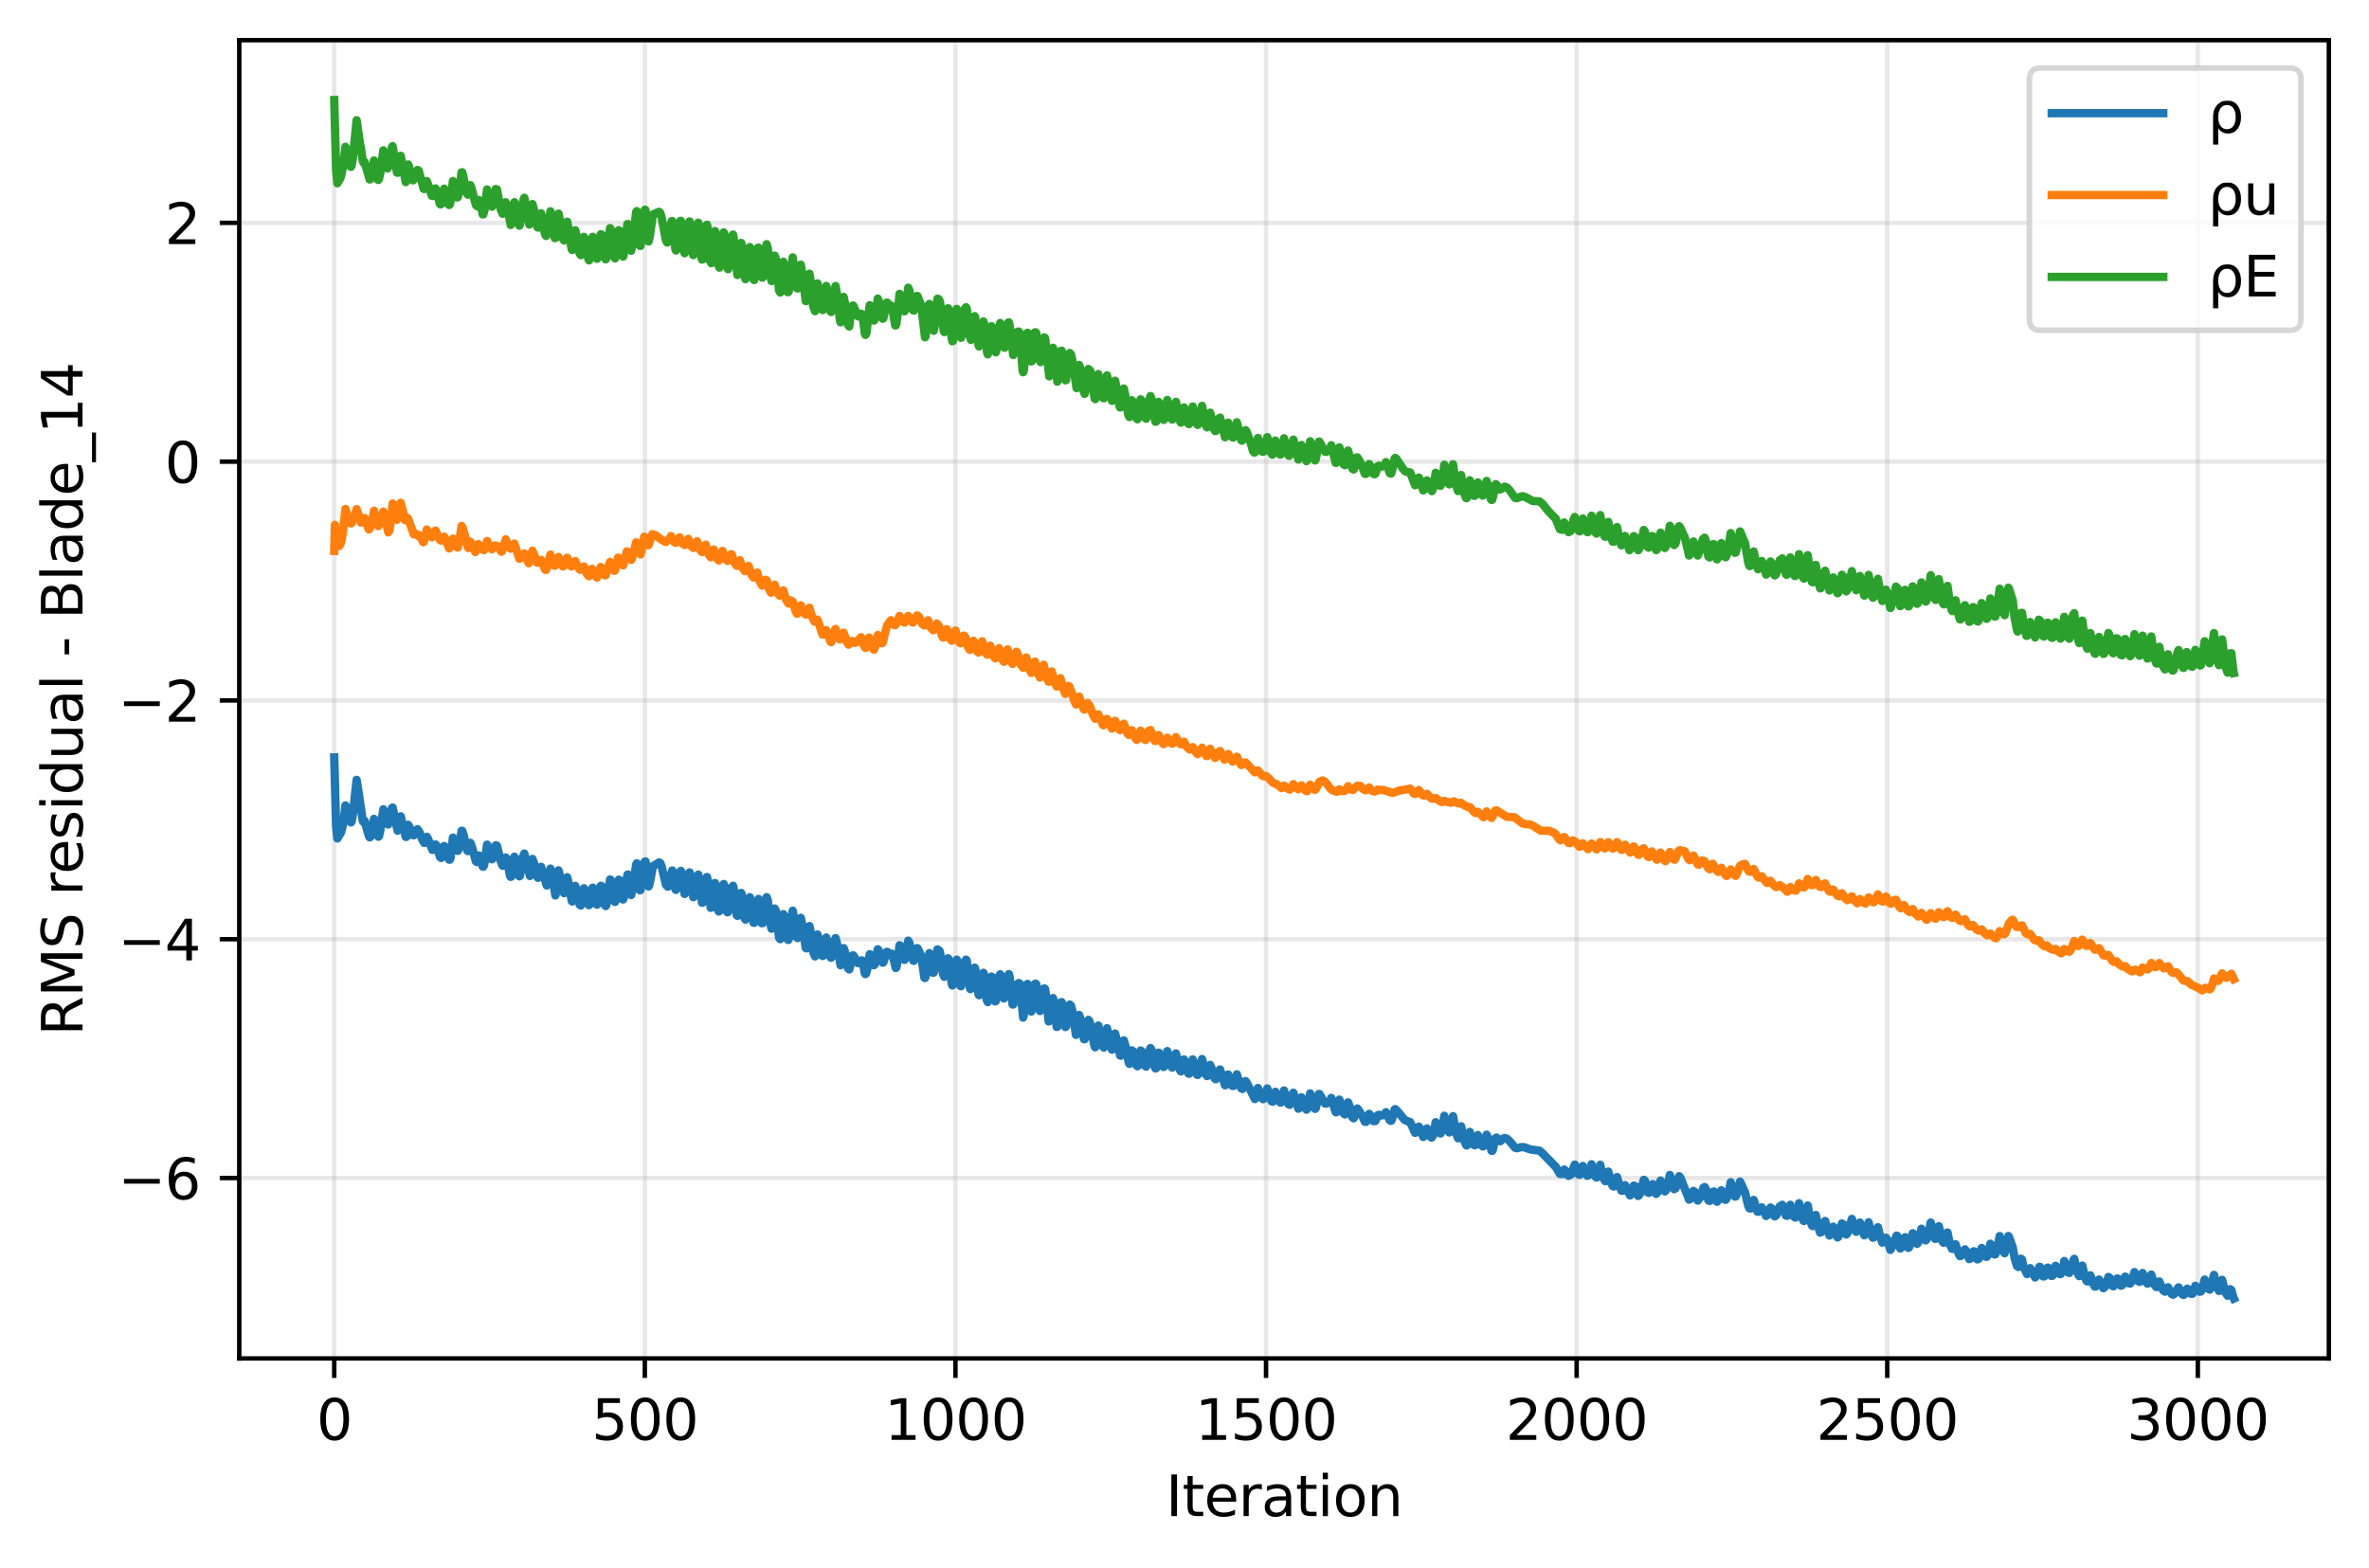 <?xml version="1.0" encoding="utf-8" standalone="no"?>
<!DOCTYPE svg PUBLIC "-//W3C//DTD SVG 1.1//EN"
  "http://www.w3.org/Graphics/SVG/1.1/DTD/svg11.dtd">
<svg xmlns:xlink="http://www.w3.org/1999/xlink" width="424.748pt" height="281.156pt" viewBox="0 0 424.748 281.156" xmlns="http://www.w3.org/2000/svg" version="1.1">
 <defs>
  <style type="text/css">*{stroke-linejoin: round; stroke-linecap: butt}</style>
 </defs>
 <g id="figure_1">
  <g id="patch_1">
   <path d="M -0 281.156 
L 424.748 281.156 
L 424.748 0 
L -0 0 
z
" style="fill: #ffffff"/>
  </g>
  <g id="axes_1">
   <g id="patch_2">
    <path d="M 42.898 243.6 
L 417.548 243.6 
L 417.548 7.2 
L 42.898 7.2 
z
" style="fill: #ffffff"/>
   </g>
   <g id="matplotlib.axis_1">
    <g id="xtick_1">
     <g id="line2d_1">
      <path d="M 59.928 243.6 
L 59.928 7.2 
" clip-path="url(#p43949acb50)" style="fill: none; stroke: #b0b0b0; stroke-opacity: 0.3; stroke-width: 0.8; stroke-linecap: square"/>
     </g>
     <g id="line2d_2">
      <defs>
       <path id="mabbea1ce1a" d="M 0 0 
L 0 3.5 
" style="stroke: #000000; stroke-width: 0.8"/>
      </defs>
      <g>
       <use xlink:href="#mabbea1ce1a" x="59.928" y="243.6" style="stroke: #000000; stroke-width: 0.8"/>
      </g>
     </g>
     <g id="text_1">
      <!-- 0 -->
      <g transform="translate(56.747 258.198) scale(0.1 -0.1)">
       <defs>
        <path id="DejaVuSans-30" d="M 2034 4250 
Q 1547 4250 1301 3770 
Q 1056 3291 1056 2328 
Q 1056 1369 1301 889 
Q 1547 409 2034 409 
Q 2525 409 2770 889 
Q 3016 1369 3016 2328 
Q 3016 3291 2770 3770 
Q 2525 4250 2034 4250 
z
M 2034 4750 
Q 2819 4750 3233 4129 
Q 3647 3509 3647 2328 
Q 3647 1150 3233 529 
Q 2819 -91 2034 -91 
Q 1250 -91 836 529 
Q 422 1150 422 2328 
Q 422 3509 836 4129 
Q 1250 4750 2034 4750 
z
" transform="scale(0.016)"/>
       </defs>
       <use xlink:href="#DejaVuSans-30"/>
      </g>
     </g>
    </g>
    <g id="xtick_2">
     <g id="line2d_3">
      <path d="M 115.616 243.6 
L 115.616 7.2 
" clip-path="url(#p43949acb50)" style="fill: none; stroke: #b0b0b0; stroke-opacity: 0.3; stroke-width: 0.8; stroke-linecap: square"/>
     </g>
     <g id="line2d_4">
      <g>
       <use xlink:href="#mabbea1ce1a" x="115.616" y="243.6" style="stroke: #000000; stroke-width: 0.8"/>
      </g>
     </g>
     <g id="text_2">
      <!-- 500 -->
      <g transform="translate(106.073 258.198) scale(0.1 -0.1)">
       <defs>
        <path id="DejaVuSans-35" d="M 691 4666 
L 3169 4666 
L 3169 4134 
L 1269 4134 
L 1269 2991 
Q 1406 3038 1543 3061 
Q 1681 3084 1819 3084 
Q 2600 3084 3056 2656 
Q 3513 2228 3513 1497 
Q 3513 744 3044 326 
Q 2575 -91 1722 -91 
Q 1428 -91 1123 -41 
Q 819 9 494 109 
L 494 744 
Q 775 591 1075 516 
Q 1375 441 1709 441 
Q 2250 441 2565 725 
Q 2881 1009 2881 1497 
Q 2881 1984 2565 2268 
Q 2250 2553 1709 2553 
Q 1456 2553 1204 2497 
Q 953 2441 691 2322 
L 691 4666 
z
" transform="scale(0.016)"/>
       </defs>
       <use xlink:href="#DejaVuSans-35"/>
       <use xlink:href="#DejaVuSans-30" transform="translate(63.623 0)"/>
       <use xlink:href="#DejaVuSans-30" transform="translate(127.246 0)"/>
      </g>
     </g>
    </g>
    <g id="xtick_3">
     <g id="line2d_5">
      <path d="M 171.305 243.6 
L 171.305 7.2 
" clip-path="url(#p43949acb50)" style="fill: none; stroke: #b0b0b0; stroke-opacity: 0.3; stroke-width: 0.8; stroke-linecap: square"/>
     </g>
     <g id="line2d_6">
      <g>
       <use xlink:href="#mabbea1ce1a" x="171.305" y="243.6" style="stroke: #000000; stroke-width: 0.8"/>
      </g>
     </g>
     <g id="text_3">
      <!-- 1000 -->
      <g transform="translate(158.58 258.198) scale(0.1 -0.1)">
       <defs>
        <path id="DejaVuSans-31" d="M 794 531 
L 1825 531 
L 1825 4091 
L 703 3866 
L 703 4441 
L 1819 4666 
L 2450 4666 
L 2450 531 
L 3481 531 
L 3481 0 
L 794 0 
L 794 531 
z
" transform="scale(0.016)"/>
       </defs>
       <use xlink:href="#DejaVuSans-31"/>
       <use xlink:href="#DejaVuSans-30" transform="translate(63.623 0)"/>
       <use xlink:href="#DejaVuSans-30" transform="translate(127.246 0)"/>
       <use xlink:href="#DejaVuSans-30" transform="translate(190.869 0)"/>
      </g>
     </g>
    </g>
    <g id="xtick_4">
     <g id="line2d_7">
      <path d="M 226.994 243.6 
L 226.994 7.2 
" clip-path="url(#p43949acb50)" style="fill: none; stroke: #b0b0b0; stroke-opacity: 0.3; stroke-width: 0.8; stroke-linecap: square"/>
     </g>
     <g id="line2d_8">
      <g>
       <use xlink:href="#mabbea1ce1a" x="226.994" y="243.6" style="stroke: #000000; stroke-width: 0.8"/>
      </g>
     </g>
     <g id="text_4">
      <!-- 1500 -->
      <g transform="translate(214.269 258.198) scale(0.1 -0.1)">
       <use xlink:href="#DejaVuSans-31"/>
       <use xlink:href="#DejaVuSans-35" transform="translate(63.623 0)"/>
       <use xlink:href="#DejaVuSans-30" transform="translate(127.246 0)"/>
       <use xlink:href="#DejaVuSans-30" transform="translate(190.869 0)"/>
      </g>
     </g>
    </g>
    <g id="xtick_5">
     <g id="line2d_9">
      <path d="M 282.682 243.6 
L 282.682 7.2 
" clip-path="url(#p43949acb50)" style="fill: none; stroke: #b0b0b0; stroke-opacity: 0.3; stroke-width: 0.8; stroke-linecap: square"/>
     </g>
     <g id="line2d_10">
      <g>
       <use xlink:href="#mabbea1ce1a" x="282.682" y="243.6" style="stroke: #000000; stroke-width: 0.8"/>
      </g>
     </g>
     <g id="text_5">
      <!-- 2000 -->
      <g transform="translate(269.957 258.198) scale(0.1 -0.1)">
       <defs>
        <path id="DejaVuSans-32" d="M 1228 531 
L 3431 531 
L 3431 0 
L 469 0 
L 469 531 
Q 828 903 1448 1529 
Q 2069 2156 2228 2338 
Q 2531 2678 2651 2914 
Q 2772 3150 2772 3378 
Q 2772 3750 2511 3984 
Q 2250 4219 1831 4219 
Q 1534 4219 1204 4116 
Q 875 4013 500 3803 
L 500 4441 
Q 881 4594 1212 4672 
Q 1544 4750 1819 4750 
Q 2544 4750 2975 4387 
Q 3406 4025 3406 3419 
Q 3406 3131 3298 2873 
Q 3191 2616 2906 2266 
Q 2828 2175 2409 1742 
Q 1991 1309 1228 531 
z
" transform="scale(0.016)"/>
       </defs>
       <use xlink:href="#DejaVuSans-32"/>
       <use xlink:href="#DejaVuSans-30" transform="translate(63.623 0)"/>
       <use xlink:href="#DejaVuSans-30" transform="translate(127.246 0)"/>
       <use xlink:href="#DejaVuSans-30" transform="translate(190.869 0)"/>
      </g>
     </g>
    </g>
    <g id="xtick_6">
     <g id="line2d_11">
      <path d="M 338.371 243.6 
L 338.371 7.2 
" clip-path="url(#p43949acb50)" style="fill: none; stroke: #b0b0b0; stroke-opacity: 0.3; stroke-width: 0.8; stroke-linecap: square"/>
     </g>
     <g id="line2d_12">
      <g>
       <use xlink:href="#mabbea1ce1a" x="338.371" y="243.6" style="stroke: #000000; stroke-width: 0.8"/>
      </g>
     </g>
     <g id="text_6">
      <!-- 2500 -->
      <g transform="translate(325.646 258.198) scale(0.1 -0.1)">
       <use xlink:href="#DejaVuSans-32"/>
       <use xlink:href="#DejaVuSans-35" transform="translate(63.623 0)"/>
       <use xlink:href="#DejaVuSans-30" transform="translate(127.246 0)"/>
       <use xlink:href="#DejaVuSans-30" transform="translate(190.869 0)"/>
      </g>
     </g>
    </g>
    <g id="xtick_7">
     <g id="line2d_13">
      <path d="M 394.059 243.6 
L 394.059 7.2 
" clip-path="url(#p43949acb50)" style="fill: none; stroke: #b0b0b0; stroke-opacity: 0.3; stroke-width: 0.8; stroke-linecap: square"/>
     </g>
     <g id="line2d_14">
      <g>
       <use xlink:href="#mabbea1ce1a" x="394.059" y="243.6" style="stroke: #000000; stroke-width: 0.8"/>
      </g>
     </g>
     <g id="text_7">
      <!-- 3000 -->
      <g transform="translate(381.334 258.198) scale(0.1 -0.1)">
       <defs>
        <path id="DejaVuSans-33" d="M 2597 2516 
Q 3050 2419 3304 2112 
Q 3559 1806 3559 1356 
Q 3559 666 3084 287 
Q 2609 -91 1734 -91 
Q 1441 -91 1130 -33 
Q 819 25 488 141 
L 488 750 
Q 750 597 1062 519 
Q 1375 441 1716 441 
Q 2309 441 2620 675 
Q 2931 909 2931 1356 
Q 2931 1769 2642 2001 
Q 2353 2234 1838 2234 
L 1294 2234 
L 1294 2753 
L 1863 2753 
Q 2328 2753 2575 2939 
Q 2822 3125 2822 3475 
Q 2822 3834 2567 4026 
Q 2313 4219 1838 4219 
Q 1578 4219 1281 4162 
Q 984 4106 628 3988 
L 628 4550 
Q 988 4650 1302 4700 
Q 1616 4750 1894 4750 
Q 2613 4750 3031 4423 
Q 3450 4097 3450 3541 
Q 3450 3153 3228 2886 
Q 3006 2619 2597 2516 
z
" transform="scale(0.016)"/>
       </defs>
       <use xlink:href="#DejaVuSans-33"/>
       <use xlink:href="#DejaVuSans-30" transform="translate(63.623 0)"/>
       <use xlink:href="#DejaVuSans-30" transform="translate(127.246 0)"/>
       <use xlink:href="#DejaVuSans-30" transform="translate(190.869 0)"/>
      </g>
     </g>
    </g>
    <g id="text_8">
     <!-- Iteration -->
     <g transform="translate(209.015 271.877) scale(0.1 -0.1)">
      <defs>
       <path id="DejaVuSans-49" d="M 628 4666 
L 1259 4666 
L 1259 0 
L 628 0 
L 628 4666 
z
" transform="scale(0.016)"/>
       <path id="DejaVuSans-74" d="M 1172 4494 
L 1172 3500 
L 2356 3500 
L 2356 3053 
L 1172 3053 
L 1172 1153 
Q 1172 725 1289 603 
Q 1406 481 1766 481 
L 2356 481 
L 2356 0 
L 1766 0 
Q 1100 0 847 248 
Q 594 497 594 1153 
L 594 3053 
L 172 3053 
L 172 3500 
L 594 3500 
L 594 4494 
L 1172 4494 
z
" transform="scale(0.016)"/>
       <path id="DejaVuSans-65" d="M 3597 1894 
L 3597 1613 
L 953 1613 
Q 991 1019 1311 708 
Q 1631 397 2203 397 
Q 2534 397 2845 478 
Q 3156 559 3463 722 
L 3463 178 
Q 3153 47 2828 -22 
Q 2503 -91 2169 -91 
Q 1331 -91 842 396 
Q 353 884 353 1716 
Q 353 2575 817 3079 
Q 1281 3584 2069 3584 
Q 2775 3584 3186 3129 
Q 3597 2675 3597 1894 
z
M 3022 2063 
Q 3016 2534 2758 2815 
Q 2500 3097 2075 3097 
Q 1594 3097 1305 2825 
Q 1016 2553 972 2059 
L 3022 2063 
z
" transform="scale(0.016)"/>
       <path id="DejaVuSans-72" d="M 2631 2963 
Q 2534 3019 2420 3045 
Q 2306 3072 2169 3072 
Q 1681 3072 1420 2755 
Q 1159 2438 1159 1844 
L 1159 0 
L 581 0 
L 581 3500 
L 1159 3500 
L 1159 2956 
Q 1341 3275 1631 3429 
Q 1922 3584 2338 3584 
Q 2397 3584 2469 3576 
Q 2541 3569 2628 3553 
L 2631 2963 
z
" transform="scale(0.016)"/>
       <path id="DejaVuSans-61" d="M 2194 1759 
Q 1497 1759 1228 1600 
Q 959 1441 959 1056 
Q 959 750 1161 570 
Q 1363 391 1709 391 
Q 2188 391 2477 730 
Q 2766 1069 2766 1631 
L 2766 1759 
L 2194 1759 
z
M 3341 1997 
L 3341 0 
L 2766 0 
L 2766 531 
Q 2569 213 2275 61 
Q 1981 -91 1556 -91 
Q 1019 -91 701 211 
Q 384 513 384 1019 
Q 384 1609 779 1909 
Q 1175 2209 1959 2209 
L 2766 2209 
L 2766 2266 
Q 2766 2663 2505 2880 
Q 2244 3097 1772 3097 
Q 1472 3097 1187 3025 
Q 903 2953 641 2809 
L 641 3341 
Q 956 3463 1253 3523 
Q 1550 3584 1831 3584 
Q 2591 3584 2966 3190 
Q 3341 2797 3341 1997 
z
" transform="scale(0.016)"/>
       <path id="DejaVuSans-69" d="M 603 3500 
L 1178 3500 
L 1178 0 
L 603 0 
L 603 3500 
z
M 603 4863 
L 1178 4863 
L 1178 4134 
L 603 4134 
L 603 4863 
z
" transform="scale(0.016)"/>
       <path id="DejaVuSans-6f" d="M 1959 3097 
Q 1497 3097 1228 2736 
Q 959 2375 959 1747 
Q 959 1119 1226 758 
Q 1494 397 1959 397 
Q 2419 397 2687 759 
Q 2956 1122 2956 1747 
Q 2956 2369 2687 2733 
Q 2419 3097 1959 3097 
z
M 1959 3584 
Q 2709 3584 3137 3096 
Q 3566 2609 3566 1747 
Q 3566 888 3137 398 
Q 2709 -91 1959 -91 
Q 1206 -91 779 398 
Q 353 888 353 1747 
Q 353 2609 779 3096 
Q 1206 3584 1959 3584 
z
" transform="scale(0.016)"/>
       <path id="DejaVuSans-6e" d="M 3513 2113 
L 3513 0 
L 2938 0 
L 2938 2094 
Q 2938 2591 2744 2837 
Q 2550 3084 2163 3084 
Q 1697 3084 1428 2787 
Q 1159 2491 1159 1978 
L 1159 0 
L 581 0 
L 581 3500 
L 1159 3500 
L 1159 2956 
Q 1366 3272 1645 3428 
Q 1925 3584 2291 3584 
Q 2894 3584 3203 3211 
Q 3513 2838 3513 2113 
z
" transform="scale(0.016)"/>
      </defs>
      <use xlink:href="#DejaVuSans-49"/>
      <use xlink:href="#DejaVuSans-74" transform="translate(29.492 0)"/>
      <use xlink:href="#DejaVuSans-65" transform="translate(68.701 0)"/>
      <use xlink:href="#DejaVuSans-72" transform="translate(130.225 0)"/>
      <use xlink:href="#DejaVuSans-61" transform="translate(171.338 0)"/>
      <use xlink:href="#DejaVuSans-74" transform="translate(232.617 0)"/>
      <use xlink:href="#DejaVuSans-69" transform="translate(271.826 0)"/>
      <use xlink:href="#DejaVuSans-6f" transform="translate(299.609 0)"/>
      <use xlink:href="#DejaVuSans-6e" transform="translate(360.791 0)"/>
     </g>
    </g>
   </g>
   <g id="matplotlib.axis_2">
    <g id="ytick_1">
     <g id="line2d_15">
      <path d="M 42.898 211.248 
L 417.548 211.248 
" clip-path="url(#p43949acb50)" style="fill: none; stroke: #b0b0b0; stroke-opacity: 0.3; stroke-width: 0.8; stroke-linecap: square"/>
     </g>
     <g id="line2d_16">
      <defs>
       <path id="m3a39380417" d="M 0 0 
L -3.5 0 
" style="stroke: #000000; stroke-width: 0.8"/>
      </defs>
      <g>
       <use xlink:href="#m3a39380417" x="42.898" y="211.248" style="stroke: #000000; stroke-width: 0.8"/>
      </g>
     </g>
     <g id="text_9">
      <!-- −6 -->
      <g transform="translate(21.156 215.047) scale(0.1 -0.1)">
       <defs>
        <path id="DejaVuSans-2212" d="M 678 2272 
L 4684 2272 
L 4684 1741 
L 678 1741 
L 678 2272 
z
" transform="scale(0.016)"/>
        <path id="DejaVuSans-36" d="M 2113 2584 
Q 1688 2584 1439 2293 
Q 1191 2003 1191 1497 
Q 1191 994 1439 701 
Q 1688 409 2113 409 
Q 2538 409 2786 701 
Q 3034 994 3034 1497 
Q 3034 2003 2786 2293 
Q 2538 2584 2113 2584 
z
M 3366 4563 
L 3366 3988 
Q 3128 4100 2886 4159 
Q 2644 4219 2406 4219 
Q 1781 4219 1451 3797 
Q 1122 3375 1075 2522 
Q 1259 2794 1537 2939 
Q 1816 3084 2150 3084 
Q 2853 3084 3261 2657 
Q 3669 2231 3669 1497 
Q 3669 778 3244 343 
Q 2819 -91 2113 -91 
Q 1303 -91 875 529 
Q 447 1150 447 2328 
Q 447 3434 972 4092 
Q 1497 4750 2381 4750 
Q 2619 4750 2861 4703 
Q 3103 4656 3366 4563 
z
" transform="scale(0.016)"/>
       </defs>
       <use xlink:href="#DejaVuSans-2212"/>
       <use xlink:href="#DejaVuSans-36" transform="translate(83.789 0)"/>
      </g>
     </g>
    </g>
    <g id="ytick_2">
     <g id="line2d_17">
      <path d="M 42.898 168.427 
L 417.548 168.427 
" clip-path="url(#p43949acb50)" style="fill: none; stroke: #b0b0b0; stroke-opacity: 0.3; stroke-width: 0.8; stroke-linecap: square"/>
     </g>
     <g id="line2d_18">
      <g>
       <use xlink:href="#m3a39380417" x="42.898" y="168.427" style="stroke: #000000; stroke-width: 0.8"/>
      </g>
     </g>
     <g id="text_10">
      <!-- −4 -->
      <g transform="translate(21.156 172.226) scale(0.1 -0.1)">
       <defs>
        <path id="DejaVuSans-34" d="M 2419 4116 
L 825 1625 
L 2419 1625 
L 2419 4116 
z
M 2253 4666 
L 3047 4666 
L 3047 1625 
L 3713 1625 
L 3713 1100 
L 3047 1100 
L 3047 0 
L 2419 0 
L 2419 1100 
L 313 1100 
L 313 1709 
L 2253 4666 
z
" transform="scale(0.016)"/>
       </defs>
       <use xlink:href="#DejaVuSans-2212"/>
       <use xlink:href="#DejaVuSans-34" transform="translate(83.789 0)"/>
      </g>
     </g>
    </g>
    <g id="ytick_3">
     <g id="line2d_19">
      <path d="M 42.898 125.605 
L 417.548 125.605 
" clip-path="url(#p43949acb50)" style="fill: none; stroke: #b0b0b0; stroke-opacity: 0.3; stroke-width: 0.8; stroke-linecap: square"/>
     </g>
     <g id="line2d_20">
      <g>
       <use xlink:href="#m3a39380417" x="42.898" y="125.605" style="stroke: #000000; stroke-width: 0.8"/>
      </g>
     </g>
     <g id="text_11">
      <!-- −2 -->
      <g transform="translate(21.156 129.404) scale(0.1 -0.1)">
       <use xlink:href="#DejaVuSans-2212"/>
       <use xlink:href="#DejaVuSans-32" transform="translate(83.789 0)"/>
      </g>
     </g>
    </g>
    <g id="ytick_4">
     <g id="line2d_21">
      <path d="M 42.898 82.783 
L 417.548 82.783 
" clip-path="url(#p43949acb50)" style="fill: none; stroke: #b0b0b0; stroke-opacity: 0.3; stroke-width: 0.8; stroke-linecap: square"/>
     </g>
     <g id="line2d_22">
      <g>
       <use xlink:href="#m3a39380417" x="42.898" y="82.783" style="stroke: #000000; stroke-width: 0.8"/>
      </g>
     </g>
     <g id="text_12">
      <!-- 0 -->
      <g transform="translate(29.536 86.582) scale(0.1 -0.1)">
       <use xlink:href="#DejaVuSans-30"/>
      </g>
     </g>
    </g>
    <g id="ytick_5">
     <g id="line2d_23">
      <path d="M 42.898 39.962 
L 417.548 39.962 
" clip-path="url(#p43949acb50)" style="fill: none; stroke: #b0b0b0; stroke-opacity: 0.3; stroke-width: 0.8; stroke-linecap: square"/>
     </g>
     <g id="line2d_24">
      <g>
       <use xlink:href="#m3a39380417" x="42.898" y="39.962" style="stroke: #000000; stroke-width: 0.8"/>
      </g>
     </g>
     <g id="text_13">
      <!-- 2 -->
      <g transform="translate(29.536 43.761) scale(0.1 -0.1)">
       <use xlink:href="#DejaVuSans-32"/>
      </g>
     </g>
    </g>
    <g id="text_14">
     <!-- RMS residual - Blade_14 -->
     <g transform="translate(14.798 185.74) rotate(-90) scale(0.1 -0.1)">
      <defs>
       <path id="DejaVuSans-52" d="M 2841 2188 
Q 3044 2119 3236 1894 
Q 3428 1669 3622 1275 
L 4263 0 
L 3584 0 
L 2988 1197 
Q 2756 1666 2539 1819 
Q 2322 1972 1947 1972 
L 1259 1972 
L 1259 0 
L 628 0 
L 628 4666 
L 2053 4666 
Q 2853 4666 3247 4331 
Q 3641 3997 3641 3322 
Q 3641 2881 3436 2590 
Q 3231 2300 2841 2188 
z
M 1259 4147 
L 1259 2491 
L 2053 2491 
Q 2509 2491 2742 2702 
Q 2975 2913 2975 3322 
Q 2975 3731 2742 3939 
Q 2509 4147 2053 4147 
L 1259 4147 
z
" transform="scale(0.016)"/>
       <path id="DejaVuSans-4d" d="M 628 4666 
L 1569 4666 
L 2759 1491 
L 3956 4666 
L 4897 4666 
L 4897 0 
L 4281 0 
L 4281 4097 
L 3078 897 
L 2444 897 
L 1241 4097 
L 1241 0 
L 628 0 
L 628 4666 
z
" transform="scale(0.016)"/>
       <path id="DejaVuSans-53" d="M 3425 4513 
L 3425 3897 
Q 3066 4069 2747 4153 
Q 2428 4238 2131 4238 
Q 1616 4238 1336 4038 
Q 1056 3838 1056 3469 
Q 1056 3159 1242 3001 
Q 1428 2844 1947 2747 
L 2328 2669 
Q 3034 2534 3370 2195 
Q 3706 1856 3706 1288 
Q 3706 609 3251 259 
Q 2797 -91 1919 -91 
Q 1588 -91 1214 -16 
Q 841 59 441 206 
L 441 856 
Q 825 641 1194 531 
Q 1563 422 1919 422 
Q 2459 422 2753 634 
Q 3047 847 3047 1241 
Q 3047 1584 2836 1778 
Q 2625 1972 2144 2069 
L 1759 2144 
Q 1053 2284 737 2584 
Q 422 2884 422 3419 
Q 422 4038 858 4394 
Q 1294 4750 2059 4750 
Q 2388 4750 2728 4690 
Q 3069 4631 3425 4513 
z
" transform="scale(0.016)"/>
       <path id="DejaVuSans-20" transform="scale(0.016)"/>
       <path id="DejaVuSans-73" d="M 2834 3397 
L 2834 2853 
Q 2591 2978 2328 3040 
Q 2066 3103 1784 3103 
Q 1356 3103 1142 2972 
Q 928 2841 928 2578 
Q 928 2378 1081 2264 
Q 1234 2150 1697 2047 
L 1894 2003 
Q 2506 1872 2764 1633 
Q 3022 1394 3022 966 
Q 3022 478 2636 193 
Q 2250 -91 1575 -91 
Q 1294 -91 989 -36 
Q 684 19 347 128 
L 347 722 
Q 666 556 975 473 
Q 1284 391 1588 391 
Q 1994 391 2212 530 
Q 2431 669 2431 922 
Q 2431 1156 2273 1281 
Q 2116 1406 1581 1522 
L 1381 1569 
Q 847 1681 609 1914 
Q 372 2147 372 2553 
Q 372 3047 722 3315 
Q 1072 3584 1716 3584 
Q 2034 3584 2315 3537 
Q 2597 3491 2834 3397 
z
" transform="scale(0.016)"/>
       <path id="DejaVuSans-64" d="M 2906 2969 
L 2906 4863 
L 3481 4863 
L 3481 0 
L 2906 0 
L 2906 525 
Q 2725 213 2448 61 
Q 2172 -91 1784 -91 
Q 1150 -91 751 415 
Q 353 922 353 1747 
Q 353 2572 751 3078 
Q 1150 3584 1784 3584 
Q 2172 3584 2448 3432 
Q 2725 3281 2906 2969 
z
M 947 1747 
Q 947 1113 1208 752 
Q 1469 391 1925 391 
Q 2381 391 2643 752 
Q 2906 1113 2906 1747 
Q 2906 2381 2643 2742 
Q 2381 3103 1925 3103 
Q 1469 3103 1208 2742 
Q 947 2381 947 1747 
z
" transform="scale(0.016)"/>
       <path id="DejaVuSans-75" d="M 544 1381 
L 544 3500 
L 1119 3500 
L 1119 1403 
Q 1119 906 1312 657 
Q 1506 409 1894 409 
Q 2359 409 2629 706 
Q 2900 1003 2900 1516 
L 2900 3500 
L 3475 3500 
L 3475 0 
L 2900 0 
L 2900 538 
Q 2691 219 2414 64 
Q 2138 -91 1772 -91 
Q 1169 -91 856 284 
Q 544 659 544 1381 
z
M 1991 3584 
L 1991 3584 
z
" transform="scale(0.016)"/>
       <path id="DejaVuSans-6c" d="M 603 4863 
L 1178 4863 
L 1178 0 
L 603 0 
L 603 4863 
z
" transform="scale(0.016)"/>
       <path id="DejaVuSans-2d" d="M 313 2009 
L 1997 2009 
L 1997 1497 
L 313 1497 
L 313 2009 
z
" transform="scale(0.016)"/>
       <path id="DejaVuSans-42" d="M 1259 2228 
L 1259 519 
L 2272 519 
Q 2781 519 3026 730 
Q 3272 941 3272 1375 
Q 3272 1813 3026 2020 
Q 2781 2228 2272 2228 
L 1259 2228 
z
M 1259 4147 
L 1259 2741 
L 2194 2741 
Q 2656 2741 2882 2914 
Q 3109 3088 3109 3444 
Q 3109 3797 2882 3972 
Q 2656 4147 2194 4147 
L 1259 4147 
z
M 628 4666 
L 2241 4666 
Q 2963 4666 3353 4366 
Q 3744 4066 3744 3513 
Q 3744 3084 3544 2831 
Q 3344 2578 2956 2516 
Q 3422 2416 3680 2098 
Q 3938 1781 3938 1306 
Q 3938 681 3513 340 
Q 3088 0 2303 0 
L 628 0 
L 628 4666 
z
" transform="scale(0.016)"/>
       <path id="DejaVuSans-5f" d="M 3263 -1063 
L 3263 -1509 
L -63 -1509 
L -63 -1063 
L 3263 -1063 
z
" transform="scale(0.016)"/>
      </defs>
      <use xlink:href="#DejaVuSans-52"/>
      <use xlink:href="#DejaVuSans-4d" transform="translate(69.482 0)"/>
      <use xlink:href="#DejaVuSans-53" transform="translate(155.762 0)"/>
      <use xlink:href="#DejaVuSans-20" transform="translate(219.238 0)"/>
      <use xlink:href="#DejaVuSans-72" transform="translate(251.025 0)"/>
      <use xlink:href="#DejaVuSans-65" transform="translate(289.889 0)"/>
      <use xlink:href="#DejaVuSans-73" transform="translate(351.412 0)"/>
      <use xlink:href="#DejaVuSans-69" transform="translate(403.512 0)"/>
      <use xlink:href="#DejaVuSans-64" transform="translate(431.295 0)"/>
      <use xlink:href="#DejaVuSans-75" transform="translate(494.771 0)"/>
      <use xlink:href="#DejaVuSans-61" transform="translate(558.15 0)"/>
      <use xlink:href="#DejaVuSans-6c" transform="translate(619.43 0)"/>
      <use xlink:href="#DejaVuSans-20" transform="translate(647.213 0)"/>
      <use xlink:href="#DejaVuSans-2d" transform="translate(679 0)"/>
      <use xlink:href="#DejaVuSans-20" transform="translate(715.084 0)"/>
      <use xlink:href="#DejaVuSans-42" transform="translate(746.871 0)"/>
      <use xlink:href="#DejaVuSans-6c" transform="translate(815.475 0)"/>
      <use xlink:href="#DejaVuSans-61" transform="translate(843.258 0)"/>
      <use xlink:href="#DejaVuSans-64" transform="translate(904.537 0)"/>
      <use xlink:href="#DejaVuSans-65" transform="translate(968.014 0)"/>
      <use xlink:href="#DejaVuSans-5f" transform="translate(1029.537 0)"/>
      <use xlink:href="#DejaVuSans-31" transform="translate(1079.537 0)"/>
      <use xlink:href="#DejaVuSans-34" transform="translate(1143.16 0)"/>
     </g>
    </g>
   </g>
   <g id="line2d_25">
    <path d="M 59.928 135.827 
L 60.262 148.142 
L 60.485 150.36 
L 61.153 149.26 
L 61.599 147.439 
L 61.933 144.443 
L 62.044 144.595 
L 62.267 145.804 
L 62.824 147.353 
L 62.935 147.474 
L 63.047 147.32 
L 63.269 146.115 
L 63.938 139.847 
L 64.16 141.217 
L 64.494 143.491 
L 64.717 144.972 
L 65.051 147.272 
L 65.274 147.478 
L 65.385 147.205 
L 65.72 148.469 
L 66.165 150.009 
L 66.276 150.159 
L 66.388 150.106 
L 66.611 149.5 
L 67.056 146.843 
L 67.167 147.261 
L 67.836 150.041 
L 67.947 149.969 
L 68.17 149.022 
L 68.727 145.125 
L 69.395 147.75 
L 69.618 147.849 
L 69.841 146.97 
L 70.286 144.888 
L 70.397 144.816 
L 71.288 148.955 
L 71.4 148.776 
L 71.845 146.392 
L 72.736 150.065 
L 72.848 150.083 
L 73.07 148.824 
L 73.182 147.913 
L 73.405 148.281 
L 73.961 149.746 
L 74.184 149.78 
L 74.407 149.588 
L 74.853 148.702 
L 75.187 149.163 
L 75.744 150.636 
L 76.078 151.166 
L 76.189 151.108 
L 76.412 150.54 
L 76.523 150.068 
L 76.746 150.439 
L 77.526 152.41 
L 77.637 152.378 
L 77.86 151.986 
L 78.082 151.433 
L 78.305 151.675 
L 78.528 152.405 
L 78.862 153.641 
L 79.085 153.85 
L 79.196 153.796 
L 79.419 153.149 
L 79.642 151.717 
L 79.753 151.807 
L 79.976 152.271 
L 80.533 154.159 
L 80.644 154.164 
L 80.755 153.927 
L 80.978 152.475 
L 81.201 150.209 
L 81.424 150.691 
L 81.869 152.463 
L 82.092 152.572 
L 82.203 152.338 
L 82.426 151.039 
L 82.76 148.978 
L 82.872 148.992 
L 83.094 149.62 
L 83.763 152.512 
L 83.874 152.628 
L 83.985 152.473 
L 84.32 151.143 
L 84.431 151.316 
L 84.654 152.005 
L 85.322 154.461 
L 85.545 154.602 
L 85.656 154.268 
L 85.879 153.41 
L 85.99 153.451 
L 86.213 154.134 
L 86.547 155.398 
L 86.658 155.424 
L 86.77 155.228 
L 86.993 154.09 
L 87.327 151.467 
L 87.438 151.603 
L 87.661 152.315 
L 88.106 154.045 
L 88.218 154.089 
L 88.329 153.98 
L 88.552 153.166 
L 88.886 151.588 
L 89.109 151.669 
L 89.443 153.052 
L 89.777 154.449 
L 90.111 155.247 
L 90.223 155.259 
L 90.445 154.747 
L 90.668 153.779 
L 90.779 153.878 
L 91.002 154.621 
L 91.448 157.088 
L 91.559 157.24 
L 91.67 157.195 
L 91.893 156.233 
L 92.227 153.637 
L 92.339 153.789 
L 92.561 154.701 
L 93.007 156.994 
L 93.118 157.147 
L 93.23 157.051 
L 93.452 155.823 
L 93.787 153.589 
L 94.009 153.064 
L 95.012 157.083 
L 95.234 155.833 
L 95.457 154.033 
L 95.68 154.576 
L 96.348 157.273 
L 96.46 157.42 
L 96.571 157.301 
L 97.017 155.446 
L 97.128 155.792 
L 98.019 158.786 
L 98.242 157.93 
L 98.687 155.767 
L 98.91 156.581 
L 99.578 160.575 
L 99.69 160.195 
L 100.135 156.083 
L 100.246 156.416 
L 100.469 157.495 
L 100.915 159.83 
L 101.137 160.172 
L 101.36 159.252 
L 101.694 157.307 
L 102.028 158.647 
L 102.474 161.427 
L 102.585 161.664 
L 102.697 161.548 
L 103.142 158.861 
L 103.254 159.16 
L 103.476 159.995 
L 103.922 162.224 
L 104.145 162.383 
L 104.367 161.409 
L 104.702 159.301 
L 104.924 159.572 
L 105.147 160.527 
L 105.481 162.193 
L 105.593 162.323 
L 105.704 162.23 
L 105.927 161.081 
L 106.261 159.186 
L 106.372 159.247 
L 106.595 160.186 
L 106.929 162.122 
L 107.04 162.229 
L 107.152 162.118 
L 107.375 161.057 
L 107.709 158.877 
L 107.82 158.854 
L 107.931 158.977 
L 108.154 160.147 
L 108.488 162.338 
L 108.6 162.48 
L 108.711 162.316 
L 108.934 160.881 
L 109.379 157.71 
L 109.491 157.769 
L 109.602 158.018 
L 109.825 159.479 
L 110.159 161.669 
L 110.27 161.737 
L 110.382 161.427 
L 110.939 157.751 
L 111.05 157.812 
L 111.273 158.957 
L 111.607 161.275 
L 111.718 161.307 
L 111.83 161.014 
L 112.164 158.662 
L 112.498 156.856 
L 112.609 156.824 
L 112.721 157.293 
L 113.166 160.501 
L 113.5 159.028 
L 114.057 155.039 
L 114.169 154.818 
L 114.28 154.875 
L 114.503 157.046 
L 114.725 159.641 
L 114.837 159.613 
L 115.06 158.498 
L 115.616 154.511 
L 115.728 154.478 
L 115.839 155.033 
L 116.285 158.964 
L 116.396 158.783 
L 116.619 157.76 
L 117.064 155.306 
L 117.621 155.005 
L 118.178 154.652 
L 118.401 154.782 
L 118.624 155.378 
L 119.403 158.655 
L 119.737 159.002 
L 119.96 158.175 
L 120.517 156.104 
L 120.628 156.31 
L 120.851 157.843 
L 121.074 159.436 
L 121.185 159.584 
L 121.297 159.434 
L 121.519 158.53 
L 121.965 156.26 
L 122.076 156.176 
L 122.188 156.479 
L 122.745 160.309 
L 122.856 160.196 
L 123.079 159.19 
L 123.524 156.564 
L 123.636 156.443 
L 123.747 156.763 
L 124.304 160.886 
L 124.415 160.81 
L 124.527 160.521 
L 125.195 156.835 
L 125.306 157.213 
L 125.863 161.882 
L 125.975 161.88 
L 126.086 161.584 
L 126.754 157.274 
L 126.866 157.687 
L 127.422 162.795 
L 127.534 162.75 
L 127.645 162.301 
L 128.091 158.568 
L 128.202 158.345 
L 128.313 158.589 
L 128.536 160.819 
L 128.759 163.267 
L 128.87 163.454 
L 128.982 163.391 
L 129.093 163.159 
L 129.316 161.268 
L 129.65 158.744 
L 129.761 158.53 
L 129.873 158.824 
L 130.096 161.203 
L 130.318 163.469 
L 130.43 163.604 
L 130.541 163.562 
L 130.652 163.24 
L 131.209 159.167 
L 131.432 158.839 
L 131.543 159.323 
L 132.1 164.141 
L 132.212 164.232 
L 132.323 163.823 
L 132.769 160.348 
L 132.88 160.127 
L 132.991 160.353 
L 133.214 162.432 
L 133.437 164.581 
L 133.66 164.914 
L 133.771 164.768 
L 134.439 160.894 
L 134.551 161.188 
L 135.107 165.469 
L 135.219 165.487 
L 135.33 165.242 
L 135.998 161.201 
L 136.11 161.637 
L 136.555 165.548 
L 136.778 165.53 
L 136.889 165.074 
L 137.446 160.884 
L 137.669 161.459 
L 137.892 163.312 
L 138.226 166.15 
L 138.337 166.544 
L 138.449 166.454 
L 138.894 162.924 
L 139.006 163.104 
L 139.117 163.302 
L 139.34 164.842 
L 139.674 168.133 
L 139.897 168.415 
L 140.008 168.045 
L 140.454 163.924 
L 140.676 164.423 
L 140.899 166.188 
L 141.122 168.358 
L 141.345 168.558 
L 141.456 168.342 
L 141.79 165.314 
L 142.124 163.316 
L 142.458 165.265 
L 142.904 168.151 
L 143.015 168.21 
L 143.238 167.041 
L 143.572 164.594 
L 143.906 166.106 
L 144.463 169.996 
L 144.575 170.065 
L 144.686 169.637 
L 145.131 166.07 
L 145.466 167.707 
L 145.8 170.747 
L 146.134 171.509 
L 146.357 169.479 
L 146.579 167.584 
L 146.913 169.015 
L 147.359 171.3 
L 147.47 171.428 
L 147.582 171.386 
L 147.804 170.387 
L 148.139 168.12 
L 148.473 169.349 
L 148.918 171.693 
L 149.03 171.744 
L 149.141 171.564 
L 149.364 170.432 
L 149.698 168.521 
L 149.809 168.221 
L 150.032 168.994 
L 150.7 173.09 
L 150.812 173.026 
L 151.257 170.018 
L 151.369 170.266 
L 151.591 171.077 
L 152.037 173.644 
L 152.26 173.844 
L 152.371 173.548 
L 152.816 171.393 
L 152.928 171.313 
L 153.039 171.377 
L 153.819 172.708 
L 154.153 172.701 
L 154.264 172.612 
L 154.487 172.217 
L 154.598 172.259 
L 154.821 173.24 
L 155.044 174.527 
L 155.155 174.672 
L 155.267 174.586 
L 155.489 173.868 
L 155.935 171.122 
L 156.046 171.164 
L 156.269 171.877 
L 156.603 173.076 
L 156.715 173.079 
L 156.826 172.947 
L 157.049 172.153 
L 157.383 170.225 
L 157.494 170.335 
L 157.717 170.869 
L 158.163 172.526 
L 158.274 172.631 
L 158.385 172.573 
L 158.608 171.891 
L 158.942 170.73 
L 159.054 170.686 
L 159.499 171.026 
L 159.833 171.006 
L 160.056 171.438 
L 160.613 173.598 
L 160.724 173.445 
L 160.947 172.288 
L 161.281 169.509 
L 161.392 169.564 
L 161.615 170.048 
L 162.061 172.049 
L 162.172 172.126 
L 162.283 171.976 
L 162.506 170.903 
L 162.84 168.682 
L 163.063 169.097 
L 163.397 170.956 
L 163.731 172.26 
L 163.843 172.3 
L 164.065 171.451 
L 164.4 170.026 
L 164.511 170.048 
L 165.179 171.417 
L 165.736 175.322 
L 165.848 175.386 
L 165.959 175.136 
L 166.627 170.917 
L 166.739 171.132 
L 167.295 174.439 
L 167.407 174.413 
L 167.518 174.014 
L 168.075 170.25 
L 168.409 170.459 
L 168.521 170.669 
L 168.743 172.037 
L 169.077 174.687 
L 169.3 175.168 
L 169.523 173.964 
L 169.857 172.096 
L 169.968 171.851 
L 170.08 171.979 
L 170.303 173.694 
L 170.637 176.421 
L 170.748 176.71 
L 170.859 176.549 
L 171.528 172.091 
L 171.639 172.253 
L 171.862 174.182 
L 172.196 176.793 
L 172.307 176.853 
L 172.419 176.384 
L 172.864 172.717 
L 173.198 172.091 
L 173.31 172.196 
L 173.533 173.78 
L 173.867 177.043 
L 173.978 177.378 
L 174.089 177.277 
L 174.758 173.532 
L 174.869 173.775 
L 175.092 175.68 
L 175.426 178.282 
L 175.537 178.471 
L 175.649 178.218 
L 176.206 174.659 
L 176.317 174.452 
L 176.428 174.69 
L 176.651 176.85 
L 176.874 179.219 
L 177.097 179.704 
L 177.208 179.236 
L 177.653 175.444 
L 177.765 175.131 
L 177.876 175.222 
L 178.099 176.976 
L 178.433 179.577 
L 178.545 179.523 
L 178.767 178.135 
L 179.101 175.135 
L 179.324 174.717 
L 179.436 174.978 
L 179.658 176.871 
L 179.881 178.806 
L 179.992 179.054 
L 180.104 178.918 
L 180.327 177.447 
L 180.661 175.014 
L 180.883 174.69 
L 180.995 175.044 
L 181.218 177.303 
L 181.552 180.14 
L 181.663 180.132 
L 181.886 178.681 
L 182.22 176.693 
L 182.443 176.418 
L 182.554 176.487 
L 182.665 176.281 
L 182.777 176.348 
L 182.888 176.984 
L 183.445 182.479 
L 183.556 182.059 
L 184.113 176.548 
L 184.225 176.445 
L 184.336 176.772 
L 184.559 179.008 
L 184.782 181.207 
L 184.893 181.397 
L 185.004 181.152 
L 185.227 179.375 
L 185.561 176.441 
L 185.673 176.39 
L 185.784 176.465 
L 185.895 176.898 
L 186.452 181.309 
L 186.564 181.16 
L 186.898 178.896 
L 187.232 177.248 
L 187.343 177.302 
L 187.455 177.829 
L 188.012 183.161 
L 188.123 183.122 
L 188.346 181.34 
L 188.68 179.048 
L 188.791 178.984 
L 188.903 179.355 
L 189.459 184.154 
L 189.571 184.136 
L 189.794 182.601 
L 190.128 179.793 
L 190.35 179.711 
L 190.462 180.104 
L 191.019 184.173 
L 191.13 184.093 
L 191.353 182.921 
L 191.798 180.144 
L 192.021 180.355 
L 192.244 181.173 
L 192.912 185.582 
L 193.024 185.514 
L 193.469 182.006 
L 193.58 182.244 
L 193.803 183.065 
L 194.36 186.349 
L 194.471 186.364 
L 194.694 185.282 
L 195.028 183.075 
L 195.14 182.895 
L 195.251 182.973 
L 195.697 184.152 
L 196.031 186.569 
L 196.253 187.66 
L 196.365 187.804 
L 196.476 187.644 
L 196.699 185.894 
L 196.922 183.909 
L 197.256 185.308 
L 197.701 187.625 
L 197.924 187.86 
L 198.147 186.718 
L 198.481 184.386 
L 199.372 188.238 
L 199.483 188.068 
L 199.818 186.048 
L 199.929 185.341 
L 200.263 186.579 
L 200.82 189.255 
L 200.931 189.322 
L 201.043 189.051 
L 201.488 186.566 
L 201.822 187.669 
L 202.379 190.6 
L 202.491 190.778 
L 202.602 190.555 
L 202.936 188.366 
L 203.047 188.447 
L 203.159 188.571 
L 203.382 189.422 
L 203.716 190.984 
L 203.938 191.205 
L 204.05 191.043 
L 204.384 189.113 
L 204.495 188.389 
L 204.718 188.52 
L 204.941 189.4 
L 205.275 191.132 
L 205.498 191.272 
L 205.72 190.422 
L 206.166 188.198 
L 206.277 187.942 
L 206.5 188.328 
L 206.723 189.58 
L 207.057 191.399 
L 207.168 191.601 
L 207.28 191.572 
L 207.503 190.47 
L 207.725 188.771 
L 207.837 188.828 
L 208.059 189.333 
L 208.505 191.238 
L 208.616 191.337 
L 208.728 191.26 
L 208.95 190.442 
L 209.285 188.492 
L 209.619 189.656 
L 210.064 191.333 
L 210.176 191.445 
L 210.287 191.369 
L 210.51 190.584 
L 210.844 188.906 
L 211.289 190.677 
L 211.623 192.026 
L 211.735 192.139 
L 211.846 192.054 
L 212.069 191.208 
L 212.292 189.985 
L 212.626 190.709 
L 213.071 192.502 
L 213.183 192.55 
L 213.294 192.449 
L 213.517 191.7 
L 213.851 189.976 
L 214.074 190.594 
L 214.631 192.719 
L 214.742 192.771 
L 214.853 192.654 
L 215.076 191.794 
L 215.522 189.91 
L 215.856 191.319 
L 216.19 192.661 
L 216.413 192.965 
L 216.524 192.881 
L 216.747 192.112 
L 216.97 190.969 
L 217.192 191.461 
L 217.749 193.356 
L 217.972 193.539 
L 218.083 193.403 
L 218.64 191.878 
L 218.752 191.789 
L 219.643 194.621 
L 219.754 194.588 
L 219.977 193.85 
L 220.2 192.683 
L 220.645 193.872 
L 220.979 194.736 
L 221.202 194.719 
L 221.425 194.141 
L 221.759 192.654 
L 222.093 193.669 
L 222.538 195.155 
L 222.761 195.276 
L 222.984 194.715 
L 223.318 193.86 
L 223.541 194.173 
L 224.989 197.088 
L 225.211 196.626 
L 225.546 195.114 
L 226.102 196.77 
L 226.437 197.102 
L 226.548 197.079 
L 226.771 196.611 
L 227.216 195.191 
L 227.662 196.891 
L 227.996 197.501 
L 228.219 197.552 
L 228.441 196.906 
L 228.664 195.786 
L 229.555 197.72 
L 229.667 197.705 
L 229.889 197.111 
L 230.223 195.547 
L 230.558 196.587 
L 231.003 198 
L 231.226 198.116 
L 231.449 197.385 
L 231.783 196.2 
L 231.894 195.957 
L 232.785 198.818 
L 232.896 198.764 
L 233.119 197.947 
L 233.342 196.776 
L 234.233 198.984 
L 234.344 198.917 
L 234.567 198.142 
L 234.901 196.074 
L 235.792 198.847 
L 235.904 198.74 
L 236.126 197.824 
L 236.461 196.18 
L 236.572 196.187 
L 237.574 197.895 
L 237.797 197.912 
L 238.243 197.53 
L 238.577 197.24 
L 238.688 196.88 
L 239.468 199.427 
L 239.579 199.469 
L 239.69 199.293 
L 240.025 197.768 
L 240.136 197.187 
L 240.47 198.043 
L 240.916 199.685 
L 241.138 199.852 
L 241.25 199.666 
L 241.695 197.68 
L 241.807 197.934 
L 242.029 198.563 
L 242.475 200.352 
L 242.698 200.534 
L 242.809 200.376 
L 243.366 198.785 
L 243.7 199.223 
L 244.257 200.127 
L 244.702 201.154 
L 244.925 201.185 
L 245.148 200.907 
L 245.482 199.744 
L 245.593 199.852 
L 245.816 200.118 
L 246.262 201.044 
L 246.596 201.018 
L 246.819 200.553 
L 247.041 199.973 
L 247.264 199.914 
L 247.71 200.03 
L 248.267 199.857 
L 248.378 199.771 
L 248.489 199.446 
L 249.158 200.874 
L 249.38 201 
L 249.492 200.912 
L 249.714 200.242 
L 250.049 198.964 
L 250.16 198.894 
L 250.494 199.203 
L 251.162 200.001 
L 251.831 200.819 
L 252.276 201.023 
L 252.833 201.22 
L 253.724 203.154 
L 253.947 202.994 
L 254.281 202.35 
L 254.392 202.034 
L 254.838 202.99 
L 255.172 203.879 
L 255.395 203.732 
L 255.617 203.236 
L 255.84 202.361 
L 256.397 203.581 
L 256.62 203.988 
L 256.731 203.972 
L 256.954 203.516 
L 257.288 201.955 
L 257.399 201.243 
L 258.068 203.165 
L 258.29 203.264 
L 258.402 203.07 
L 258.736 201.452 
L 258.959 200.093 
L 259.516 202.523 
L 259.85 203.078 
L 259.961 202.923 
L 260.407 200.66 
L 260.518 200.156 
L 261.075 203.193 
L 261.409 204.123 
L 261.52 204.085 
L 261.743 203.055 
L 261.966 201.975 
L 262.523 204.55 
L 262.857 205.325 
L 262.968 205.41 
L 263.08 205.276 
L 263.414 203.534 
L 263.525 202.981 
L 263.971 204.773 
L 264.193 205.266 
L 264.416 205.375 
L 264.528 205.323 
L 264.75 204.682 
L 264.973 203.542 
L 265.641 205.395 
L 265.864 205.586 
L 265.975 205.545 
L 266.198 205.045 
L 266.532 203.483 
L 266.644 203.685 
L 266.866 204.247 
L 267.423 206.373 
L 267.535 206.389 
L 267.646 206.209 
L 267.869 205.212 
L 268.092 204.148 
L 268.314 203.998 
L 268.983 204.652 
L 269.428 204.218 
L 269.762 204.07 
L 270.208 204.215 
L 270.653 204.617 
L 271.656 205.824 
L 271.99 205.903 
L 272.658 205.728 
L 273.215 205.7 
L 273.883 205.958 
L 274.551 206.154 
L 275.999 206.336 
L 276.556 206.804 
L 278.784 209.099 
L 278.895 209.16 
L 279.675 210.514 
L 280.232 210.534 
L 280.454 209.735 
L 280.566 209.867 
L 280.789 210.06 
L 281.234 210.855 
L 281.68 210.613 
L 282.348 208.845 
L 283.016 210.601 
L 283.239 210.671 
L 283.462 210.437 
L 283.684 209.665 
L 283.796 209.089 
L 284.575 210.834 
L 284.798 210.764 
L 285.021 210.281 
L 285.355 208.782 
L 286.023 210.959 
L 286.246 211.165 
L 286.357 211.107 
L 286.58 210.578 
L 286.914 208.876 
L 287.471 211.28 
L 287.805 211.81 
L 287.917 211.791 
L 288.028 211.623 
L 288.251 210.699 
L 288.362 210.097 
L 288.919 212.239 
L 289.142 212.686 
L 289.365 212.77 
L 289.476 212.716 
L 289.699 212.134 
L 289.922 211.074 
L 290.367 212.603 
L 290.701 213.511 
L 291.035 213.51 
L 291.147 213.385 
L 291.369 212.527 
L 292.26 214.368 
L 292.595 213.949 
L 292.817 213.219 
L 292.929 212.6 
L 293.263 212.759 
L 293.708 214.463 
L 293.82 214.4 
L 294.154 213.874 
L 294.711 211.575 
L 294.822 211.631 
L 294.933 211.752 
L 295.156 212.667 
L 295.379 213.795 
L 295.602 213.913 
L 295.824 213.819 
L 296.047 213.05 
L 296.27 212.369 
L 296.381 212.362 
L 296.493 212.511 
L 296.938 214.096 
L 297.161 213.863 
L 297.384 213.367 
L 297.718 211.715 
L 297.829 211.862 
L 298.052 212.281 
L 298.498 213.652 
L 298.72 213.396 
L 298.943 212.914 
L 299.389 210.701 
L 299.5 211.07 
L 300.168 213.249 
L 300.391 213.112 
L 300.614 212.619 
L 301.059 210.92 
L 301.282 211.184 
L 302.618 214.531 
L 302.841 215.126 
L 303.287 214.86 
L 303.51 214.162 
L 303.621 213.567 
L 303.955 213.805 
L 304.401 215.298 
L 304.957 214.558 
L 305.403 213.001 
L 305.626 212.865 
L 305.848 213.191 
L 306.071 214.158 
L 306.294 215.247 
L 306.517 215.362 
L 306.739 215.204 
L 306.962 214.383 
L 307.185 213.693 
L 307.296 213.664 
L 307.408 213.832 
L 307.853 215.503 
L 308.187 215.102 
L 308.41 214.567 
L 308.633 213.454 
L 308.744 213.583 
L 308.967 214.028 
L 309.301 215.135 
L 309.412 215.151 
L 309.747 214.598 
L 309.969 213.832 
L 310.304 212.004 
L 311.083 214.587 
L 311.195 214.564 
L 311.417 214.11 
L 311.974 211.882 
L 312.197 212.32 
L 312.642 213.36 
L 312.865 213.766 
L 313.422 216.138 
L 313.645 216.676 
L 313.868 216.72 
L 314.09 216.323 
L 314.424 215.181 
L 314.87 216.607 
L 315.093 217.282 
L 315.315 217.29 
L 315.65 217.103 
L 315.872 216.512 
L 316.318 217.292 
L 316.652 218.066 
L 316.875 217.883 
L 317.209 217.368 
L 317.432 216.545 
L 317.543 216.619 
L 317.654 216.687 
L 317.877 217.275 
L 318.1 218.051 
L 318.211 218.128 
L 318.545 217.827 
L 318.768 217.301 
L 319.102 216.307 
L 319.325 216.236 
L 319.436 216.27 
L 319.548 216.055 
L 320.216 217.999 
L 320.439 218.023 
L 320.662 217.621 
L 320.884 216.742 
L 320.996 216.056 
L 321.664 218.21 
L 321.887 218.347 
L 322.109 217.882 
L 322.444 216.475 
L 322.555 215.771 
L 323.112 218.398 
L 323.335 218.898 
L 323.446 218.957 
L 323.557 218.828 
L 323.78 218.067 
L 324.114 216.181 
L 324.671 219.209 
L 324.894 219.798 
L 325.005 219.869 
L 325.117 219.805 
L 325.339 219.076 
L 325.562 217.885 
L 326.119 220.403 
L 326.342 221.035 
L 326.565 220.958 
L 326.787 220.545 
L 327.233 218.956 
L 328.012 221.556 
L 328.347 221.31 
L 328.569 220.615 
L 328.681 219.971 
L 329.015 220.289 
L 329.46 221.904 
L 329.572 221.827 
L 329.906 221.022 
L 330.24 219.399 
L 330.351 219.469 
L 330.463 219.541 
L 330.686 220.255 
L 330.908 221.261 
L 331.02 221.376 
L 331.242 221.132 
L 331.465 220.628 
L 332.022 218.576 
L 332.802 220.895 
L 333.024 220.751 
L 333.247 220.307 
L 333.47 219.23 
L 334.25 221.513 
L 334.361 221.458 
L 334.695 220.642 
L 335.029 219.184 
L 335.697 221.808 
L 335.809 221.953 
L 335.92 221.91 
L 336.254 221.249 
L 336.7 220.073 
L 337.257 222.264 
L 337.48 222.832 
L 337.814 222.71 
L 338.036 222.312 
L 338.148 221.95 
L 338.371 222.288 
L 338.482 222.416 
L 338.705 223.328 
L 338.927 224.132 
L 339.15 223.794 
L 339.596 222.835 
L 340.041 221.581 
L 340.153 221.616 
L 340.264 221.882 
L 340.709 223.885 
L 341.044 223.594 
L 341.266 222.778 
L 341.489 221.934 
L 341.6 221.865 
L 341.712 221.991 
L 342.157 223.783 
L 342.269 223.711 
L 342.491 223.194 
L 342.826 221.798 
L 342.937 221.152 
L 343.16 221.338 
L 343.382 222.075 
L 343.605 222.95 
L 343.717 223.044 
L 343.939 222.785 
L 344.162 222.179 
L 344.496 220.344 
L 344.608 220.633 
L 345.276 222.439 
L 345.499 222.132 
L 345.833 220.909 
L 346.167 219.234 
L 346.724 221.795 
L 346.947 222.15 
L 347.058 222.154 
L 347.281 221.585 
L 347.615 219.887 
L 348.283 222.659 
L 348.506 222.869 
L 348.617 222.775 
L 348.951 221.712 
L 349.174 221.019 
L 349.62 223.184 
L 349.954 223.915 
L 350.176 223.961 
L 350.399 223.595 
L 350.622 223.127 
L 351.179 224.821 
L 351.402 225.254 
L 351.624 225.192 
L 351.959 224.777 
L 352.293 224.042 
L 352.627 224.468 
L 353.072 225.784 
L 353.295 225.682 
L 353.518 225.279 
L 353.852 224.385 
L 353.963 224.403 
L 354.186 224.888 
L 354.52 225.834 
L 354.743 225.762 
L 354.966 225.244 
L 355.3 223.804 
L 355.411 223.9 
L 355.634 224.324 
L 355.968 225.325 
L 356.191 225.387 
L 356.414 225.102 
L 356.748 223.742 
L 356.859 223.037 
L 357.639 224.964 
L 357.75 224.938 
L 357.973 224.432 
L 358.418 222.271 
L 358.53 221.659 
L 359.087 224.315 
L 359.421 224.736 
L 359.644 223.998 
L 360.089 221.653 
L 360.2 221.788 
L 360.869 223.69 
L 361.203 225.6 
L 361.648 227.049 
L 361.871 227.209 
L 362.094 226.547 
L 362.317 225.723 
L 362.539 225.869 
L 362.762 227.055 
L 363.43 228.469 
L 363.653 228.339 
L 363.876 227.827 
L 363.987 227.408 
L 364.878 229.083 
L 365.101 228.809 
L 365.435 227.771 
L 365.658 227.172 
L 365.769 227.185 
L 365.881 227.388 
L 366.326 228.894 
L 366.549 228.879 
L 366.772 228.344 
L 367.106 227.331 
L 367.217 227.319 
L 367.329 227.48 
L 367.774 228.8 
L 367.997 228.764 
L 368.22 228.366 
L 368.554 226.992 
L 368.665 227.108 
L 368.888 227.529 
L 369.222 228.442 
L 369.445 228.488 
L 369.667 228.159 
L 370.002 226.865 
L 370.113 226.129 
L 370.781 228.177 
L 371.004 228.279 
L 371.227 227.77 
L 371.784 225.929 
L 371.895 225.743 
L 372.341 227.944 
L 372.786 228.833 
L 372.897 228.71 
L 373.232 227.367 
L 373.343 226.955 
L 373.788 228.909 
L 374.123 229.723 
L 374.345 229.81 
L 374.568 229.408 
L 374.791 228.696 
L 375.348 230.268 
L 375.57 230.72 
L 375.793 230.695 
L 376.016 230.392 
L 376.35 229.457 
L 376.461 229.652 
L 376.684 229.93 
L 377.13 231.001 
L 377.352 230.844 
L 377.687 230.163 
L 378.021 228.99 
L 378.132 229.036 
L 378.243 229.13 
L 378.466 229.795 
L 378.689 230.563 
L 378.912 230.668 
L 379.135 230.428 
L 379.58 229.268 
L 379.691 229.283 
L 379.914 229.761 
L 380.248 230.558 
L 380.471 230.486 
L 380.694 230.093 
L 381.028 228.931 
L 381.139 229.017 
L 381.362 229.372 
L 381.696 230.151 
L 381.919 230.171 
L 382.142 229.894 
L 382.587 228.548 
L 382.699 228.121 
L 383.255 229.66 
L 383.59 229.876 
L 383.812 229.478 
L 384.146 228.283 
L 384.815 229.991 
L 385.037 230.186 
L 385.149 230.136 
L 385.372 229.618 
L 385.706 228.561 
L 386.263 230.375 
L 386.597 230.794 
L 386.708 230.792 
L 386.931 230.38 
L 387.154 229.799 
L 387.822 231.389 
L 388.156 231.625 
L 388.379 231.435 
L 388.713 230.842 
L 389.381 232.053 
L 389.604 232.169 
L 389.827 232.046 
L 390.161 231.465 
L 390.606 230.851 
L 390.94 231.389 
L 391.275 232.099 
L 391.497 232.215 
L 391.72 232.045 
L 392.166 231.085 
L 392.388 231.311 
L 392.834 232.01 
L 393.057 232.019 
L 393.279 231.717 
L 393.614 230.579 
L 393.725 230.716 
L 394.393 231.648 
L 394.616 231.593 
L 394.839 231.135 
L 395.284 229.47 
L 395.841 231.03 
L 396.175 231.265 
L 396.287 231.136 
L 396.621 229.913 
L 396.955 228.623 
L 397.4 230.717 
L 397.846 231.495 
L 397.957 231.373 
L 398.403 229.506 
L 398.96 231.718 
L 399.405 232.37 
L 399.516 232.251 
L 399.851 231.186 
L 399.962 231.265 
L 400.073 231.339 
L 400.408 232.609 
L 400.519 232.855 
L 400.519 232.855 
" clip-path="url(#p43949acb50)" style="fill: none; stroke: #1f77b4; stroke-width: 1.5; stroke-linecap: square"/>
   </g>
   <g id="line2d_26">
    <path d="M 59.928 98.793 
L 60.039 94.12 
L 60.262 97.299 
L 60.373 97.219 
L 60.596 97.595 
L 60.819 97.909 
L 61.042 97.593 
L 61.265 96.824 
L 61.487 95.372 
L 61.933 91.273 
L 62.49 93.112 
L 62.824 93.839 
L 62.935 93.871 
L 63.158 93.609 
L 63.603 92.442 
L 63.938 91.305 
L 64.383 92.577 
L 64.717 93.705 
L 64.94 93.619 
L 65.163 93.382 
L 65.385 92.895 
L 66.054 94.835 
L 66.165 94.943 
L 66.388 94.592 
L 66.722 93.403 
L 67.056 91.607 
L 67.836 94.349 
L 68.059 93.839 
L 68.727 91.744 
L 69.061 92.923 
L 69.618 95.469 
L 69.841 95.102 
L 70.063 93.656 
L 70.397 90.298 
L 71.177 93.219 
L 71.623 91.158 
L 71.845 90.163 
L 72.625 93.276 
L 72.736 93.252 
L 72.959 92.814 
L 73.182 93.028 
L 74.184 95.814 
L 74.407 95.652 
L 74.964 96.105 
L 75.075 95.923 
L 75.409 96.262 
L 75.855 97.238 
L 75.966 97.181 
L 76.3 96.082 
L 76.523 94.956 
L 77.414 96.349 
L 77.637 95.967 
L 77.971 95.24 
L 78.082 95.139 
L 78.862 96.824 
L 79.085 96.956 
L 79.419 96.692 
L 79.642 96.237 
L 80.533 98.349 
L 80.644 98.265 
L 81.09 97.108 
L 81.201 96.59 
L 81.981 98.162 
L 82.092 98.193 
L 82.315 97.269 
L 82.76 94.31 
L 82.983 94.731 
L 83.54 96.683 
L 83.874 98.139 
L 83.985 98.285 
L 84.097 98.23 
L 84.32 97.133 
L 84.431 97.277 
L 84.765 97.958 
L 85.211 98.996 
L 85.322 98.851 
L 85.767 97.574 
L 86.213 98.435 
L 86.77 98.65 
L 87.215 97.514 
L 87.327 97.018 
L 87.772 97.842 
L 88.218 98.497 
L 88.44 98.192 
L 88.775 97.805 
L 89.109 97.896 
L 89.888 98.937 
L 90 98.859 
L 90.445 97.444 
L 90.668 96.718 
L 91.225 98.018 
L 91.559 98.391 
L 92.227 97.479 
L 93.118 100.202 
L 93.23 100.158 
L 93.675 99.485 
L 93.898 99.489 
L 94.009 99.243 
L 94.566 100.48 
L 94.789 101.006 
L 94.9 100.909 
L 95.234 99.716 
L 95.457 98.769 
L 96.348 100.919 
L 97.017 100.41 
L 97.573 101.774 
L 97.796 102.191 
L 97.908 102.19 
L 98.13 101.658 
L 98.687 99.453 
L 99.133 101.01 
L 99.467 101.462 
L 99.69 100.784 
L 99.912 100.124 
L 100.135 99.869 
L 100.692 101.242 
L 100.915 101.562 
L 101.026 101.53 
L 101.36 100.907 
L 101.694 100.031 
L 102.363 101.524 
L 102.474 101.581 
L 102.697 101.256 
L 103.031 100.679 
L 103.142 100.621 
L 103.811 102.005 
L 104.033 102.188 
L 104.367 101.87 
L 104.702 101.599 
L 105.258 102.974 
L 105.593 103.338 
L 105.815 102.924 
L 106.149 102.007 
L 106.706 103.228 
L 107.04 103.58 
L 107.263 103.062 
L 107.709 101.678 
L 108.266 102.952 
L 108.488 103.181 
L 108.6 103.133 
L 108.822 102.422 
L 109.268 101.063 
L 109.379 100.767 
L 109.825 101.903 
L 110.159 102.367 
L 110.27 102.283 
L 110.716 100.445 
L 110.827 99.998 
L 111.273 100.997 
L 111.718 101.389 
L 111.941 100.654 
L 112.387 98.878 
L 112.832 99.977 
L 113.166 100.411 
L 113.278 100.245 
L 114.057 97.256 
L 114.391 98.704 
L 114.837 99.424 
L 115.06 98.458 
L 115.505 96.246 
L 115.839 97.388 
L 116.173 97.768 
L 116.285 97.768 
L 116.508 97.139 
L 116.953 95.788 
L 117.621 96.028 
L 118.178 96.47 
L 118.735 96.865 
L 119.181 97.107 
L 119.403 97.187 
L 120.183 96.41 
L 120.294 96.136 
L 120.851 97.193 
L 121.185 97.344 
L 121.742 96.54 
L 121.854 96.354 
L 122.299 97.417 
L 122.745 97.732 
L 123.413 96.627 
L 123.858 97.872 
L 124.304 98.268 
L 124.972 97.06 
L 125.529 98.655 
L 125.863 99.009 
L 126.531 97.669 
L 127.088 99.493 
L 127.422 99.933 
L 127.979 98.557 
L 128.536 100.107 
L 128.87 100.514 
L 129.093 99.93 
L 129.539 98.791 
L 129.984 100.146 
L 130.43 100.595 
L 131.098 99.376 
L 131.209 99.428 
L 131.655 100.854 
L 132.1 101.474 
L 132.657 100.477 
L 133.103 101.81 
L 133.548 102.413 
L 133.771 102.012 
L 133.994 101.647 
L 134.216 101.48 
L 134.662 102.934 
L 135.107 103.569 
L 135.33 103.106 
L 135.553 102.765 
L 135.776 102.689 
L 136.221 104.301 
L 136.667 105.013 
L 137.224 103.977 
L 137.446 104.048 
L 137.892 105.655 
L 138.226 106.292 
L 138.337 106.212 
L 138.894 104.852 
L 139.34 106.299 
L 139.785 106.821 
L 140.342 105.921 
L 140.454 105.884 
L 140.899 107.455 
L 141.345 108.214 
L 141.679 107.649 
L 142.124 107.872 
L 142.681 109.652 
L 142.904 110.065 
L 143.015 110.002 
L 143.572 108.546 
L 144.018 109.815 
L 144.463 110.214 
L 145.02 109.099 
L 145.131 108.994 
L 145.577 110.558 
L 146.022 111.46 
L 146.357 111.103 
L 146.579 111.139 
L 147.47 113.794 
L 147.582 113.809 
L 148.139 112.998 
L 148.918 115.099 
L 149.03 115.162 
L 149.252 114.404 
L 149.586 113.206 
L 149.809 112.793 
L 150.255 114.264 
L 150.589 114.669 
L 150.7 114.558 
L 151.146 113.548 
L 151.257 113.453 
L 151.814 115.079 
L 152.148 115.606 
L 152.371 115.335 
L 152.705 114.948 
L 152.928 114.988 
L 153.262 115.285 
L 153.485 115.222 
L 154.376 114.275 
L 154.933 115.877 
L 155.155 116.189 
L 155.267 116.155 
L 155.601 115.053 
L 155.824 114.339 
L 156.603 116.442 
L 156.715 116.493 
L 156.937 115.827 
L 157.383 113.866 
L 158.051 115.315 
L 158.163 115.345 
L 158.274 115.206 
L 158.608 113.81 
L 159.054 112.145 
L 159.722 111.227 
L 160.167 111.994 
L 160.501 112.109 
L 160.724 111.825 
L 161.281 110.445 
L 161.838 111.465 
L 162.172 111.643 
L 162.395 111.281 
L 162.84 110.457 
L 163.397 111.46 
L 163.62 111.639 
L 163.731 111.613 
L 164.065 110.971 
L 164.4 110.366 
L 164.622 110.454 
L 164.845 110.755 
L 165.291 111.818 
L 165.736 112.17 
L 165.959 111.875 
L 166.404 111.227 
L 166.85 112.525 
L 167.295 113.017 
L 167.518 112.636 
L 167.964 111.82 
L 168.298 112.162 
L 168.855 113.931 
L 169.077 114.326 
L 169.189 114.336 
L 169.523 113.429 
L 169.746 112.833 
L 170.303 114.519 
L 170.637 114.894 
L 170.859 114.386 
L 171.305 113.07 
L 171.862 115.045 
L 172.196 115.363 
L 172.419 114.78 
L 172.753 114 
L 172.864 113.989 
L 173.087 114.28 
L 173.533 116.03 
L 173.867 116.529 
L 173.978 116.498 
L 174.535 114.912 
L 175.092 116.703 
L 175.426 117.018 
L 175.649 116.455 
L 176.094 114.993 
L 176.651 117.014 
L 176.985 117.395 
L 177.208 116.774 
L 177.542 115.787 
L 178.099 117.643 
L 178.433 118.061 
L 178.545 117.911 
L 179.101 116.24 
L 179.658 118.223 
L 179.992 118.674 
L 180.215 118.034 
L 180.661 116.454 
L 181.218 118.641 
L 181.552 119.058 
L 181.774 118.284 
L 182.22 116.875 
L 182.331 116.969 
L 182.665 117.874 
L 183 119.152 
L 183.445 119.754 
L 184.002 117.892 
L 184.559 119.974 
L 184.893 120.665 
L 185.004 120.494 
L 185.561 118.643 
L 186.118 120.862 
L 186.452 121.503 
L 186.675 120.81 
L 187.121 119.206 
L 187.677 121.603 
L 188.012 122.248 
L 188.568 120.409 
L 189.125 122.437 
L 189.459 123.131 
L 189.571 122.984 
L 190.016 121.836 
L 190.128 121.623 
L 190.685 123.73 
L 191.019 124.438 
L 191.13 124.291 
L 191.576 123.002 
L 191.687 123.054 
L 192.132 124.136 
L 192.578 125.585 
L 192.912 126.336 
L 193.469 124.908 
L 194.137 126.769 
L 194.36 127.247 
L 194.471 127.206 
L 195.028 126.068 
L 195.474 126.732 
L 195.919 128.114 
L 196.365 128.89 
L 196.81 128.256 
L 196.922 128.09 
L 197.59 129.673 
L 197.813 130.059 
L 198.035 129.889 
L 198.37 129.319 
L 198.481 128.92 
L 199.372 130.665 
L 199.595 130.262 
L 199.929 129.262 
L 200.709 130.855 
L 200.82 130.93 
L 201.043 130.605 
L 201.488 129.779 
L 202.156 131.548 
L 202.379 131.781 
L 202.825 131.118 
L 202.936 130.947 
L 203.604 132.459 
L 203.827 132.678 
L 204.05 132.322 
L 204.495 131.026 
L 205.164 132.59 
L 205.386 132.698 
L 205.609 132.091 
L 205.943 131.071 
L 206.166 130.964 
L 206.277 130.91 
L 206.834 132.527 
L 207.057 132.871 
L 207.168 132.855 
L 207.725 131.802 
L 208.394 133.202 
L 208.616 133.441 
L 208.839 133.152 
L 209.285 132.293 
L 209.841 133.16 
L 210.176 133.366 
L 210.398 133.072 
L 210.844 132.185 
L 211.401 133.24 
L 211.735 133.481 
L 212.069 133.188 
L 212.292 133.008 
L 212.849 134.025 
L 213.294 134.4 
L 213.851 133.985 
L 214.519 135.047 
L 214.742 135.239 
L 214.965 135.013 
L 215.522 134.075 
L 216.301 135.577 
L 216.413 135.574 
L 216.635 135.106 
L 216.97 134.279 
L 217.861 135.923 
L 218.083 135.619 
L 218.529 134.834 
L 218.752 134.68 
L 219.531 136.216 
L 219.754 136.047 
L 220.2 135.212 
L 220.979 136.562 
L 221.202 136.462 
L 221.759 135.703 
L 222.538 137.185 
L 222.761 137.092 
L 223.095 136.777 
L 223.318 136.722 
L 223.652 137.063 
L 224.989 138.499 
L 225.546 138.155 
L 226.325 139.106 
L 226.548 139.203 
L 226.994 139.149 
L 227.439 139.528 
L 228.219 140.362 
L 228.887 140.62 
L 229.778 141.322 
L 230.001 141.213 
L 230.223 140.878 
L 230.78 141.354 
L 231.226 141.593 
L 231.449 141.407 
L 231.894 140.615 
L 232.34 141.206 
L 232.785 141.54 
L 233.008 141.346 
L 233.342 140.834 
L 234.122 141.834 
L 234.344 141.893 
L 234.679 141.29 
L 234.901 140.711 
L 235.57 141.546 
L 235.792 141.648 
L 236.015 141.352 
L 236.572 140.187 
L 237.129 139.955 
L 237.463 140.096 
L 238.02 140.744 
L 238.577 141.478 
L 238.799 141.644 
L 239.134 141.815 
L 239.468 141.89 
L 239.69 141.981 
L 239.913 141.867 
L 240.136 141.545 
L 240.47 141.856 
L 241.138 141.811 
L 241.473 141.395 
L 241.695 140.987 
L 242.141 141.55 
L 242.586 141.663 
L 242.92 141.297 
L 243.366 140.908 
L 243.923 140.94 
L 244.368 141.496 
L 244.814 141.728 
L 245.037 141.624 
L 245.482 141.22 
L 246.039 141.845 
L 246.484 141.946 
L 247.041 141.588 
L 247.487 141.681 
L 247.932 141.653 
L 249.38 142.089 
L 249.714 142.193 
L 250.16 142.046 
L 250.828 141.781 
L 252.499 141.503 
L 252.833 141.413 
L 253.501 142.312 
L 253.724 142.375 
L 254.058 142.138 
L 254.392 141.683 
L 255.061 142.598 
L 255.283 142.681 
L 255.617 142.481 
L 255.84 142.363 
L 256.62 143.18 
L 256.954 143.241 
L 257.399 143.096 
L 258.068 143.597 
L 258.513 143.817 
L 258.847 143.725 
L 258.959 143.629 
L 259.404 143.788 
L 260.184 143.949 
L 260.629 143.704 
L 261.298 143.999 
L 261.632 144.071 
L 261.966 143.968 
L 262.411 144.352 
L 263.414 144.798 
L 263.525 144.738 
L 264.305 145.622 
L 264.528 145.786 
L 264.862 145.711 
L 264.973 145.581 
L 265.975 146.55 
L 266.198 146.282 
L 266.532 145.509 
L 266.644 145.688 
L 267.201 146.515 
L 267.423 146.673 
L 267.646 146.357 
L 268.092 145.355 
L 268.314 145.311 
L 270.096 146.457 
L 271.544 146.557 
L 272.213 147.078 
L 272.992 147.662 
L 273.549 147.778 
L 274.44 147.869 
L 274.997 148.172 
L 276.222 148.949 
L 276.779 148.975 
L 277.781 148.982 
L 278.45 149.263 
L 278.895 149.538 
L 279.563 150.534 
L 279.786 150.686 
L 280.009 150.555 
L 280.454 150.098 
L 281.234 151.169 
L 281.457 151.197 
L 282.014 150.712 
L 282.459 150.922 
L 283.128 151.803 
L 283.35 151.806 
L 283.796 151.232 
L 283.907 151.364 
L 284.687 152.274 
L 284.91 152.067 
L 285.355 151.271 
L 286.246 152.329 
L 286.469 151.985 
L 286.914 150.995 
L 287.694 152.145 
L 287.805 152.115 
L 288.028 151.708 
L 288.362 151.022 
L 289.142 152.159 
L 289.365 152.078 
L 289.922 151.012 
L 290.701 152.396 
L 290.813 152.409 
L 291.035 152.08 
L 291.369 151.481 
L 292.26 152.878 
L 292.372 152.826 
L 292.929 151.783 
L 293.708 153.253 
L 293.82 153.308 
L 293.931 153.219 
L 294.488 152.222 
L 294.599 152.231 
L 294.711 152.117 
L 295.379 153.534 
L 295.602 153.697 
L 295.824 153.345 
L 296.159 152.681 
L 297.05 154.174 
L 297.161 154.091 
L 297.718 152.892 
L 298.498 154.369 
L 298.609 154.429 
L 298.72 154.31 
L 299.389 152.784 
L 300.057 154.071 
L 300.28 154.17 
L 300.502 153.696 
L 300.948 152.593 
L 301.171 152.454 
L 302.062 152.654 
L 302.73 154.076 
L 302.953 154.258 
L 303.175 154.083 
L 303.621 153.418 
L 304.401 155.008 
L 304.623 155.058 
L 305.18 154.3 
L 305.626 154.44 
L 306.183 155.554 
L 306.517 155.878 
L 306.739 155.594 
L 307.074 154.895 
L 307.742 156.079 
L 308.076 156.354 
L 308.633 155.62 
L 309.301 156.785 
L 309.524 157.078 
L 309.635 157.049 
L 310.304 155.916 
L 310.972 156.927 
L 311.195 157.057 
L 311.417 156.642 
L 311.974 155.25 
L 312.42 155.008 
L 312.865 154.917 
L 313.533 156.233 
L 313.756 156.342 
L 313.979 156.198 
L 314.424 155.835 
L 315.093 157.172 
L 315.315 157.383 
L 315.538 157.314 
L 315.872 157.139 
L 316.652 158.207 
L 316.875 158.345 
L 317.32 158.023 
L 317.432 157.947 
L 317.989 158.725 
L 318.434 159.075 
L 319.102 158.713 
L 319.771 159.247 
L 320.439 159.908 
L 320.662 159.771 
L 320.996 159.069 
L 321.107 159.175 
L 321.775 159.689 
L 321.998 159.706 
L 322.221 159.323 
L 322.555 158.416 
L 323.223 159.119 
L 323.446 159.124 
L 323.669 158.797 
L 324.114 157.618 
L 324.783 158.732 
L 325.005 158.729 
L 325.339 158.211 
L 325.562 157.806 
L 326.23 158.975 
L 326.453 159.077 
L 326.676 158.9 
L 327.01 158.521 
L 327.233 158.42 
L 327.901 159.743 
L 328.124 159.918 
L 328.347 159.805 
L 328.681 159.517 
L 329.46 160.643 
L 329.683 160.728 
L 330.24 160.176 
L 330.797 161.072 
L 331.242 161.424 
L 332.022 160.74 
L 332.468 161.48 
L 333.024 161.978 
L 333.359 161.482 
L 333.47 161.216 
L 334.027 161.81 
L 334.472 162.016 
L 334.695 161.666 
L 335.029 160.933 
L 335.586 161.65 
L 335.92 161.806 
L 336.143 161.574 
L 336.7 160.383 
L 337.257 161.512 
L 337.591 161.69 
L 337.814 161.446 
L 338.148 160.767 
L 338.816 161.934 
L 339.039 162.057 
L 339.262 161.891 
L 339.707 161.373 
L 339.93 161.362 
L 340.487 162.547 
L 340.821 162.878 
L 341.044 162.732 
L 341.378 162.306 
L 342.046 163.338 
L 342.38 163.547 
L 342.937 163.022 
L 343.494 163.941 
L 343.939 164.356 
L 344.385 163.862 
L 344.496 163.691 
L 345.165 164.666 
L 345.387 164.931 
L 345.499 164.925 
L 345.833 164.377 
L 346.167 163.754 
L 346.835 164.65 
L 347.058 164.749 
L 347.281 164.446 
L 347.615 163.588 
L 348.283 164.398 
L 348.506 164.466 
L 348.729 164.275 
L 349.174 163.413 
L 349.842 164.531 
L 350.065 164.604 
L 350.288 164.444 
L 350.622 164.008 
L 351.29 165.057 
L 351.624 165.194 
L 352.293 164.85 
L 352.85 165.863 
L 353.184 166.142 
L 353.406 166.082 
L 353.741 165.886 
L 354.409 166.714 
L 354.743 166.884 
L 355.3 166.663 
L 355.857 167.362 
L 356.302 167.724 
L 356.748 167.536 
L 356.859 167.415 
L 357.639 168.178 
L 357.861 168.258 
L 358.084 168.003 
L 358.418 167.329 
L 358.53 166.978 
L 359.309 167.542 
L 359.532 167.361 
L 359.866 166.501 
L 360.2 165.602 
L 360.646 165.05 
L 360.869 164.934 
L 361.537 166.21 
L 361.76 166.238 
L 362.539 165.941 
L 363.208 167.339 
L 363.542 167.527 
L 363.987 167.479 
L 364.767 168.564 
L 365.101 168.675 
L 365.547 168.609 
L 366.103 169.351 
L 366.549 169.686 
L 366.994 169.538 
L 367.44 170.043 
L 368.22 170.354 
L 368.554 170.162 
L 368.999 170.586 
L 369.333 170.83 
L 369.556 170.96 
L 369.779 170.787 
L 370.002 170.46 
L 370.113 170.18 
L 370.781 170.606 
L 371.004 170.67 
L 371.227 170.441 
L 371.784 169.091 
L 371.895 168.759 
L 372.452 169.598 
L 372.675 169.636 
L 372.897 169.409 
L 373.343 168.5 
L 374.011 169.592 
L 374.234 169.606 
L 374.791 169.111 
L 375.57 170.286 
L 375.793 170.301 
L 376.35 170.021 
L 377.13 171.291 
L 377.352 171.363 
L 377.909 171.245 
L 378.021 171.243 
L 378.689 172.274 
L 379.023 172.496 
L 379.469 172.382 
L 380.026 173.007 
L 380.582 173.328 
L 381.028 173.251 
L 381.473 173.751 
L 382.253 174.198 
L 382.81 173.883 
L 383.701 174.349 
L 383.924 174.06 
L 384.146 173.506 
L 384.258 173.571 
L 385.037 173.856 
L 385.26 173.666 
L 385.594 173.006 
L 385.706 172.695 
L 386.374 173.433 
L 386.597 173.39 
L 387.042 172.879 
L 387.154 172.701 
L 387.933 173.643 
L 388.267 173.543 
L 388.713 173.28 
L 389.381 174.351 
L 389.715 174.462 
L 390.161 174.358 
L 390.384 174.508 
L 391.497 175.839 
L 392.166 175.935 
L 392.945 176.609 
L 394.059 177.109 
L 394.839 177.597 
L 395.061 177.449 
L 395.396 177.143 
L 395.841 177.285 
L 396.175 177.426 
L 396.398 177.229 
L 396.732 176.276 
L 396.955 175.472 
L 397.066 175.574 
L 397.734 175.898 
L 397.957 175.622 
L 398.403 174.55 
L 398.514 174.713 
L 399.182 175.342 
L 399.516 175.103 
L 400.073 174.626 
L 400.519 175.584 
L 400.519 175.584 
" clip-path="url(#p43949acb50)" style="fill: none; stroke: #ff7f0e; stroke-width: 1.5; stroke-linecap: square"/>
   </g>
   <g id="line2d_27">
    <path d="M 59.928 17.945 
L 60.262 30.436 
L 60.485 32.865 
L 61.042 31.931 
L 61.376 30.547 
L 61.599 29.246 
L 61.933 26.326 
L 62.044 26.607 
L 62.378 28.475 
L 62.824 29.854 
L 62.935 29.914 
L 63.047 29.692 
L 63.269 28.419 
L 63.938 21.561 
L 64.16 23.074 
L 64.494 25.391 
L 64.717 26.605 
L 65.051 28.934 
L 65.274 29.289 
L 65.385 29.064 
L 66.276 32.181 
L 66.388 32.127 
L 66.611 31.58 
L 66.945 29.587 
L 67.056 28.776 
L 67.39 30.732 
L 67.724 32.199 
L 67.836 32.266 
L 67.947 32.103 
L 68.17 31.106 
L 68.727 26.962 
L 69.395 30.164 
L 69.506 30.191 
L 69.618 29.993 
L 69.952 28.064 
L 70.286 26.369 
L 70.397 26.21 
L 71.177 30.957 
L 71.288 30.981 
L 71.623 29.099 
L 71.845 27.94 
L 72.736 32.645 
L 72.848 32.41 
L 73.182 29.49 
L 73.293 29.705 
L 73.627 31.186 
L 73.961 32.319 
L 74.073 32.334 
L 74.296 31.961 
L 74.853 30.477 
L 75.075 30.603 
L 75.966 33.874 
L 76.078 33.889 
L 76.3 33.403 
L 76.523 32.473 
L 76.857 33.342 
L 77.414 35.102 
L 77.526 35.151 
L 77.748 34.804 
L 78.082 33.788 
L 78.305 34.176 
L 78.639 35.702 
L 78.862 36.558 
L 78.973 36.664 
L 79.085 36.61 
L 79.308 36.054 
L 79.642 33.834 
L 79.753 34.048 
L 79.976 34.754 
L 80.421 36.66 
L 80.533 36.762 
L 80.644 36.678 
L 80.867 35.728 
L 81.201 32.466 
L 81.312 32.697 
L 81.535 33.712 
L 81.869 35.275 
L 81.981 35.41 
L 82.092 35.354 
L 82.315 34.323 
L 82.76 30.901 
L 82.872 30.896 
L 83.094 31.746 
L 83.651 34.603 
L 83.874 34.901 
L 84.097 34.277 
L 84.32 33.203 
L 84.542 33.767 
L 85.322 36.749 
L 85.545 36.98 
L 85.656 36.697 
L 85.767 35.862 
L 85.879 35.881 
L 85.99 36.021 
L 86.213 36.946 
L 86.547 38.449 
L 86.658 38.44 
L 86.881 37.618 
L 87.327 33.98 
L 87.438 34.201 
L 87.661 35.13 
L 87.995 36.902 
L 88.218 37.062 
L 88.329 36.864 
L 88.552 35.797 
L 88.886 33.893 
L 89.109 33.979 
L 89.443 35.793 
L 89.777 37.565 
L 90.111 38.329 
L 90.223 38.211 
L 90.557 36.895 
L 90.668 36.275 
L 90.891 36.831 
L 91.559 40.345 
L 91.67 40.203 
L 91.893 39.056 
L 92.227 36.269 
L 92.45 36.927 
L 93.118 40.472 
L 93.23 40.237 
L 93.564 37.67 
L 93.787 36.09 
L 94.009 35.469 
L 94.9 40.268 
L 95.012 40.143 
L 95.346 37.611 
L 95.457 36.593 
L 95.68 37.345 
L 96.348 40.722 
L 96.46 40.818 
L 96.571 40.576 
L 97.017 38.247 
L 97.351 40.033 
L 97.685 41.91 
L 97.908 42.306 
L 98.019 42.153 
L 98.242 40.807 
L 98.687 37.89 
L 98.91 38.807 
L 99.467 42.698 
L 99.578 42.684 
L 99.69 42.236 
L 100.135 38.31 
L 100.358 39.301 
L 100.915 42.787 
L 101.137 43.13 
L 101.36 42.068 
L 101.694 39.766 
L 102.028 41.394 
L 102.474 44.635 
L 102.585 44.821 
L 102.697 44.546 
L 103.142 41.29 
L 103.476 42.682 
L 103.922 45.463 
L 104.145 45.759 
L 104.367 44.673 
L 104.702 42.481 
L 104.924 42.905 
L 105.147 44.13 
L 105.481 46.445 
L 105.593 46.687 
L 105.704 46.585 
L 105.927 44.907 
L 106.261 42.472 
L 106.372 42.554 
L 106.595 43.664 
L 106.929 46.172 
L 107.04 46.403 
L 107.152 46.321 
L 107.375 44.854 
L 107.709 42.006 
L 107.82 42.026 
L 107.931 42.2 
L 108.154 43.587 
L 108.488 46.288 
L 108.6 46.512 
L 108.711 46.338 
L 108.934 44.527 
L 109.379 40.911 
L 109.491 41.058 
L 109.602 41.411 
L 109.825 43.247 
L 110.159 46.161 
L 110.27 46.335 
L 110.382 45.97 
L 110.939 41.278 
L 111.05 41.401 
L 111.273 42.847 
L 111.607 45.899 
L 111.718 46.024 
L 111.83 45.705 
L 112.164 42.402 
L 112.498 40.175 
L 112.609 40.194 
L 112.721 40.797 
L 113.166 44.959 
L 113.5 42.968 
L 114.057 38.032 
L 114.169 37.867 
L 114.28 38.008 
L 114.503 40.631 
L 114.725 44.078 
L 114.837 44.095 
L 115.06 42.63 
L 115.616 37.618 
L 115.728 37.669 
L 115.951 39.75 
L 116.285 43.303 
L 116.508 42.359 
L 117.064 38.47 
L 117.733 38.151 
L 118.178 37.987 
L 118.401 38.221 
L 118.624 38.994 
L 119.403 43.139 
L 119.626 43.499 
L 119.737 43.393 
L 120.072 41.474 
L 120.406 39.692 
L 120.517 39.625 
L 120.628 39.961 
L 120.851 42.117 
L 121.074 44.669 
L 121.185 44.92 
L 121.297 44.57 
L 121.631 41.736 
L 121.965 39.639 
L 122.076 39.597 
L 122.188 40.011 
L 122.41 42.449 
L 122.633 45.122 
L 122.745 45.408 
L 122.856 45.144 
L 123.079 43.303 
L 123.413 40.151 
L 123.636 39.701 
L 123.747 40.113 
L 123.97 42.727 
L 124.193 45.497 
L 124.304 45.742 
L 124.415 45.548 
L 124.638 43.739 
L 124.972 40.375 
L 125.195 39.935 
L 125.306 40.4 
L 125.529 43.271 
L 125.752 46.214 
L 125.863 46.553 
L 125.975 46.526 
L 126.086 45.91 
L 126.643 40.4 
L 126.754 40.302 
L 126.866 40.777 
L 127.088 43.75 
L 127.311 46.798 
L 127.534 47.191 
L 127.645 46.459 
L 128.091 41.649 
L 128.202 41.43 
L 128.313 41.716 
L 128.536 44.251 
L 128.759 47.461 
L 128.982 47.996 
L 129.093 47.648 
L 129.761 41.681 
L 129.873 42.034 
L 130.096 44.792 
L 130.318 47.816 
L 130.541 48.281 
L 130.652 47.873 
L 131.209 42.32 
L 131.432 42.068 
L 131.543 42.64 
L 132.212 49.31 
L 132.323 48.668 
L 132.769 43.771 
L 132.88 43.557 
L 132.991 43.853 
L 133.214 46.418 
L 133.437 49.41 
L 133.66 50.063 
L 133.771 49.868 
L 134.328 44.458 
L 134.439 44.308 
L 134.551 44.665 
L 134.773 47.294 
L 134.996 49.875 
L 135.219 50.224 
L 135.33 49.851 
L 135.887 44.427 
L 135.998 44.403 
L 136.11 44.917 
L 136.667 49.788 
L 136.778 49.729 
L 136.889 49.094 
L 137.446 43.793 
L 137.669 44.534 
L 137.892 46.644 
L 138.226 49.901 
L 138.337 50.405 
L 138.449 50.274 
L 138.894 45.845 
L 139.117 46.396 
L 139.34 48.184 
L 139.674 52.061 
L 139.897 52.448 
L 140.008 51.909 
L 140.454 46.938 
L 140.676 47.602 
L 140.899 49.655 
L 141.122 52.175 
L 141.233 52.392 
L 141.345 52.363 
L 141.456 52.079 
L 142.124 46.157 
L 142.458 48.425 
L 142.904 51.689 
L 143.015 51.728 
L 143.238 50.296 
L 143.572 47.465 
L 143.906 49.373 
L 144.463 53.989 
L 144.575 53.969 
L 144.797 52.115 
L 145.131 49.085 
L 145.466 51.189 
L 145.8 54.957 
L 146.134 55.802 
L 146.579 50.826 
L 146.691 51.335 
L 147.025 53.431 
L 147.359 55.359 
L 147.47 55.597 
L 147.582 55.557 
L 147.804 54.068 
L 148.139 51.272 
L 148.473 52.791 
L 148.918 55.857 
L 149.03 55.949 
L 149.141 55.667 
L 149.475 53.019 
L 149.698 51.654 
L 149.809 51.294 
L 150.143 53.228 
L 150.589 57.379 
L 150.7 57.801 
L 150.812 57.553 
L 151.257 53.246 
L 151.591 54.794 
L 152.037 58.257 
L 152.26 58.55 
L 152.482 56.926 
L 152.816 54.851 
L 152.928 54.78 
L 153.039 54.891 
L 153.819 56.712 
L 154.153 56.79 
L 154.264 56.698 
L 154.376 56.256 
L 154.598 56.416 
L 154.821 57.836 
L 155.044 59.792 
L 155.155 60.051 
L 155.267 59.955 
L 155.378 59.571 
L 155.601 57.471 
L 155.935 54.742 
L 156.046 54.842 
L 156.269 55.806 
L 156.603 57.459 
L 156.715 57.499 
L 156.826 57.336 
L 157.049 56.169 
L 157.383 53.55 
L 157.606 54.083 
L 157.94 56.009 
L 158.163 57.001 
L 158.274 57.158 
L 158.385 57.066 
L 158.608 56.036 
L 158.942 54.298 
L 159.054 54.255 
L 159.499 54.978 
L 159.722 54.756 
L 159.945 55.23 
L 160.167 56.371 
L 160.501 58.351 
L 160.613 58.347 
L 160.724 58.005 
L 160.947 56.267 
L 161.281 52.696 
L 161.504 53.027 
L 161.727 54.071 
L 162.061 55.752 
L 162.172 55.824 
L 162.283 55.62 
L 162.506 54.259 
L 162.84 51.592 
L 163.063 52.122 
L 163.397 54.202 
L 163.731 55.661 
L 163.843 55.7 
L 164.065 54.677 
L 164.4 53.074 
L 164.511 53.096 
L 165.179 54.824 
L 165.848 60.49 
L 165.959 60.279 
L 166.516 54.629 
L 166.627 54.501 
L 166.739 54.759 
L 166.961 56.767 
L 167.184 58.782 
L 167.407 59.318 
L 167.518 58.837 
L 168.075 53.573 
L 168.298 53.634 
L 168.521 54.065 
L 168.743 55.624 
L 169.189 59.306 
L 169.3 59.553 
L 169.412 59.041 
L 169.857 55.501 
L 169.968 55.271 
L 170.08 55.451 
L 170.303 57.429 
L 170.637 60.673 
L 170.748 61.193 
L 170.859 61.141 
L 171.528 55.394 
L 171.639 55.595 
L 171.862 57.675 
L 172.196 60.38 
L 172.307 60.573 
L 172.419 60.188 
L 172.976 55.397 
L 173.198 55.103 
L 173.31 55.265 
L 173.533 56.956 
L 173.867 60.329 
L 174.089 60.949 
L 174.312 59.166 
L 174.646 56.815 
L 174.758 56.702 
L 174.869 56.987 
L 175.092 59.025 
L 175.426 61.792 
L 175.537 62.135 
L 175.649 61.993 
L 176.206 57.817 
L 176.317 57.643 
L 176.428 57.933 
L 176.651 60.261 
L 176.985 63.26 
L 177.097 63.55 
L 177.208 63.242 
L 177.765 58.494 
L 177.876 58.599 
L 178.099 60.467 
L 178.322 62.747 
L 178.545 63.181 
L 178.656 62.851 
L 179.324 57.915 
L 179.436 58.195 
L 180.104 62.354 
L 180.215 61.906 
L 180.772 57.851 
L 180.883 57.806 
L 180.995 58.195 
L 181.663 63.666 
L 181.774 63.288 
L 182.22 59.814 
L 182.443 59.484 
L 182.554 59.596 
L 182.665 59.461 
L 182.777 59.592 
L 183 61.748 
L 183.334 66.367 
L 183.445 66.745 
L 183.556 66.535 
L 184.225 59.675 
L 184.336 60.042 
L 184.893 64.812 
L 185.004 64.754 
L 185.227 63.05 
L 185.561 59.598 
L 185.673 59.585 
L 185.784 59.691 
L 186.007 61.105 
L 186.341 64.469 
L 186.564 64.927 
L 186.786 63.458 
L 187.121 60.609 
L 187.232 60.506 
L 187.343 60.566 
L 187.455 61.127 
L 188.123 67.492 
L 188.234 66.793 
L 188.568 62.684 
L 188.791 62.364 
L 188.903 62.748 
L 189.571 68.442 
L 189.682 67.881 
L 190.128 62.967 
L 190.35 62.892 
L 190.462 63.316 
L 191.019 68.194 
L 191.13 68.177 
L 191.353 66.494 
L 191.687 63.597 
L 191.798 63.303 
L 192.021 63.558 
L 192.244 64.493 
L 193.024 69.598 
L 193.246 67.516 
L 193.469 65.445 
L 193.692 66.03 
L 193.915 67.474 
L 194.249 70.029 
L 194.471 70.621 
L 194.583 70.174 
L 195.14 66.174 
L 195.251 66.255 
L 195.362 66.506 
L 195.474 66.456 
L 195.919 69.25 
L 196.253 71.444 
L 196.365 71.579 
L 196.476 71.376 
L 196.699 69.348 
L 196.922 67.074 
L 197.256 68.697 
L 197.59 70.858 
L 197.813 71.393 
L 197.924 71.42 
L 198.147 70.089 
L 198.481 67.312 
L 199.372 71.891 
L 199.483 71.628 
L 199.929 68.278 
L 200.04 68.75 
L 200.374 70.701 
L 200.709 72.782 
L 200.82 73.067 
L 200.931 73.034 
L 201.154 71.858 
L 201.488 69.672 
L 201.822 71.188 
L 202.268 74.293 
L 202.491 74.784 
L 202.602 74.443 
L 202.936 71.776 
L 203.159 72.106 
L 203.382 73.131 
L 203.716 74.938 
L 203.938 75.189 
L 204.05 74.967 
L 204.384 72.516 
L 204.495 71.615 
L 204.718 71.849 
L 204.941 72.88 
L 205.275 74.884 
L 205.498 75.082 
L 205.72 74.015 
L 206.166 71.318 
L 206.277 71.021 
L 206.5 71.622 
L 206.834 74.109 
L 207.168 75.632 
L 207.28 75.613 
L 207.503 74.166 
L 207.725 72.07 
L 207.948 72.43 
L 208.171 73.502 
L 208.505 75.156 
L 208.616 75.295 
L 208.728 75.218 
L 208.95 74.16 
L 209.285 71.727 
L 209.619 73.175 
L 210.064 75.11 
L 210.176 75.243 
L 210.287 75.145 
L 210.51 74.131 
L 210.844 72.055 
L 211.401 74.816 
L 211.623 75.658 
L 211.735 75.793 
L 211.846 75.684 
L 212.069 74.58 
L 212.292 73.063 
L 212.626 73.97 
L 213.071 75.985 
L 213.183 76.053 
L 213.294 75.94 
L 213.517 74.978 
L 213.851 72.893 
L 214.185 74.205 
L 214.519 75.885 
L 214.742 76.197 
L 214.853 76.076 
L 215.076 75.04 
L 215.522 72.779 
L 215.967 75.24 
L 216.301 76.506 
L 216.413 76.638 
L 216.524 76.503 
L 216.858 74.742 
L 216.97 74.004 
L 217.304 75.254 
L 217.638 76.926 
L 217.861 77.288 
L 217.972 77.288 
L 218.195 76.525 
L 218.529 75.052 
L 218.64 75.031 
L 218.752 74.893 
L 219.643 78.416 
L 219.754 78.302 
L 219.977 77.242 
L 220.2 75.805 
L 220.645 77.351 
L 220.979 78.432 
L 221.091 78.478 
L 221.202 78.361 
L 221.425 77.54 
L 221.759 75.728 
L 222.093 77.096 
L 222.538 78.919 
L 222.65 79.017 
L 222.761 78.954 
L 222.984 78.202 
L 223.318 77.142 
L 223.541 77.465 
L 224.209 79.311 
L 224.655 80.863 
L 224.877 81.154 
L 224.989 81.134 
L 225.211 80.481 
L 225.546 78.536 
L 226.102 80.687 
L 226.325 81.003 
L 226.548 80.994 
L 226.771 80.289 
L 227.216 78.393 
L 227.773 81.022 
L 228.107 81.539 
L 228.219 81.419 
L 228.441 80.433 
L 228.664 79.006 
L 229.444 81.461 
L 229.555 81.527 
L 229.667 81.455 
L 229.889 80.595 
L 230.223 78.602 
L 230.669 80.53 
L 231.003 81.623 
L 231.114 81.738 
L 231.226 81.649 
L 231.449 80.67 
L 231.783 79.161 
L 231.894 78.838 
L 232.785 82.404 
L 232.896 82.267 
L 233.231 80.5 
L 233.342 79.798 
L 234.233 82.692 
L 234.344 82.566 
L 234.567 81.558 
L 234.901 79.128 
L 235.792 82.565 
L 235.904 82.384 
L 236.126 81.193 
L 236.461 79.21 
L 236.572 79.197 
L 237.574 81.011 
L 237.797 81.036 
L 238.131 80.729 
L 238.577 80.259 
L 238.688 79.845 
L 239.468 82.993 
L 239.579 82.996 
L 239.802 82.241 
L 240.136 80.227 
L 240.582 81.921 
L 240.916 83.293 
L 241.138 83.426 
L 241.361 82.658 
L 241.695 80.793 
L 242.029 81.955 
L 242.475 84.045 
L 242.698 84.193 
L 242.809 83.953 
L 243.255 82.019 
L 243.366 82.026 
L 243.7 82.526 
L 244.146 83.376 
L 244.702 84.964 
L 244.925 84.987 
L 245.148 84.612 
L 245.482 83.211 
L 245.593 83.379 
L 245.816 83.765 
L 246.262 84.991 
L 246.484 85.038 
L 246.596 84.962 
L 246.819 84.329 
L 247.041 83.587 
L 247.264 83.507 
L 247.71 83.679 
L 248.155 83.505 
L 248.378 83.288 
L 248.489 82.869 
L 249.158 84.838 
L 249.38 84.937 
L 249.492 84.771 
L 249.714 83.842 
L 250.049 82.213 
L 250.16 82.107 
L 250.383 82.299 
L 251.385 83.809 
L 251.831 84.428 
L 252.165 84.602 
L 252.833 84.726 
L 253.724 87.02 
L 253.947 86.814 
L 254.281 86.01 
L 254.392 85.637 
L 254.838 86.862 
L 255.172 87.942 
L 255.395 87.768 
L 255.617 87.187 
L 255.84 86.137 
L 256.731 88.072 
L 256.954 87.524 
L 257.288 85.635 
L 257.399 84.781 
L 258.068 87.056 
L 258.29 87.122 
L 258.402 86.883 
L 258.736 84.953 
L 258.959 83.343 
L 259.516 86.276 
L 259.85 86.858 
L 259.961 86.64 
L 260.518 83.258 
L 261.075 87.032 
L 261.409 88.058 
L 261.52 87.931 
L 261.966 85.186 
L 262.523 88.486 
L 262.857 89.317 
L 262.968 89.333 
L 263.08 89.066 
L 263.525 86.127 
L 263.971 88.325 
L 264.193 88.883 
L 264.416 88.904 
L 264.528 88.763 
L 264.75 87.878 
L 264.973 86.506 
L 265.641 88.718 
L 265.864 88.871 
L 265.975 88.76 
L 266.198 88.057 
L 266.532 86.24 
L 266.866 87.272 
L 267.312 89.532 
L 267.423 89.659 
L 267.535 89.598 
L 267.757 88.777 
L 268.092 86.951 
L 268.203 86.819 
L 268.426 87.066 
L 268.871 87.782 
L 269.094 87.733 
L 269.762 87.27 
L 270.208 87.435 
L 270.653 87.89 
L 271.656 89.291 
L 271.99 89.35 
L 272.547 89.102 
L 272.992 88.979 
L 273.438 89.107 
L 274.774 89.836 
L 275.999 89.912 
L 276.556 90.351 
L 277.559 91.598 
L 278.561 92.665 
L 278.895 92.939 
L 279.675 94.894 
L 280.12 95.013 
L 280.343 94.306 
L 280.454 93.696 
L 280.9 94.55 
L 281.234 95.43 
L 281.568 95.264 
L 281.791 94.62 
L 282.125 93.182 
L 282.348 92.709 
L 283.016 95.179 
L 283.239 95.285 
L 283.35 95.182 
L 283.573 94.408 
L 283.796 92.982 
L 284.575 95.42 
L 284.687 95.424 
L 284.91 94.986 
L 285.244 93.281 
L 285.355 92.485 
L 286.023 95.458 
L 286.246 95.693 
L 286.357 95.556 
L 286.58 94.683 
L 286.914 92.366 
L 287.471 95.624 
L 287.694 96.189 
L 287.805 96.257 
L 287.917 96.14 
L 288.139 95.19 
L 288.362 93.591 
L 288.919 96.55 
L 289.142 97.137 
L 289.365 97.129 
L 289.587 96.562 
L 289.922 94.515 
L 290.367 96.628 
L 290.701 97.796 
L 291.035 97.588 
L 291.258 96.795 
L 291.369 96.119 
L 292.149 98.666 
L 292.372 98.401 
L 292.595 97.92 
L 292.817 96.901 
L 292.929 96.134 
L 293.263 96.463 
L 293.708 98.658 
L 293.82 98.568 
L 294.154 97.805 
L 294.711 95.03 
L 294.933 95.353 
L 295.156 96.555 
L 295.379 98.042 
L 295.602 98.213 
L 295.824 98.059 
L 296.047 96.978 
L 296.159 96.13 
L 296.381 96.191 
L 296.493 96.418 
L 296.938 98.652 
L 297.05 98.582 
L 297.272 98.089 
L 297.495 97.105 
L 297.718 95.519 
L 298.052 96.342 
L 298.498 98.272 
L 298.72 97.922 
L 298.943 97.189 
L 299.389 94.285 
L 300.168 97.745 
L 300.391 97.495 
L 300.614 96.646 
L 300.948 94.47 
L 301.059 94.354 
L 301.282 94.642 
L 301.95 96.182 
L 302.062 96.298 
L 302.841 99.617 
L 303.175 99.194 
L 303.398 98.486 
L 303.621 97.101 
L 304.066 98.072 
L 304.401 99.628 
L 304.957 98.383 
L 305.292 96.72 
L 305.514 96.506 
L 305.626 96.42 
L 305.848 96.956 
L 306.071 98.281 
L 306.294 99.803 
L 306.517 99.967 
L 306.628 99.884 
L 306.739 99.646 
L 306.962 98.397 
L 307.185 97.57 
L 307.296 97.586 
L 307.408 97.853 
L 307.853 100.312 
L 308.076 99.99 
L 308.299 99.432 
L 308.633 97.399 
L 308.744 97.61 
L 308.967 98.269 
L 309.301 99.89 
L 309.412 99.933 
L 309.635 99.463 
L 309.858 98.631 
L 310.304 95.598 
L 311.083 99.133 
L 311.195 99.081 
L 311.417 98.323 
L 311.974 95.291 
L 312.197 95.773 
L 312.642 96.892 
L 312.865 97.33 
L 313.422 100.741 
L 313.645 101.465 
L 313.756 101.511 
L 313.868 101.422 
L 314.09 100.623 
L 314.424 98.898 
L 314.981 101.581 
L 315.204 102.073 
L 315.538 101.77 
L 315.761 101.146 
L 315.872 100.606 
L 316.318 101.816 
L 316.652 103.035 
L 316.875 102.77 
L 317.209 101.875 
L 317.432 100.692 
L 317.543 100.824 
L 317.654 100.948 
L 317.877 101.838 
L 318.1 103.045 
L 318.211 103.185 
L 318.434 102.962 
L 318.657 102.361 
L 319.102 100.454 
L 319.325 100.392 
L 319.436 100.439 
L 319.548 100.141 
L 320.216 102.982 
L 320.327 103.077 
L 320.439 103.002 
L 320.662 102.294 
L 320.996 99.967 
L 321.775 103.278 
L 321.887 103.267 
L 322.109 102.472 
L 322.444 100.315 
L 322.555 99.372 
L 323.223 103.462 
L 323.446 103.76 
L 323.669 102.939 
L 324.114 99.557 
L 324.671 103.646 
L 324.894 104.381 
L 325.005 104.418 
L 325.117 104.235 
L 325.339 102.98 
L 325.562 101.301 
L 326.119 104.711 
L 326.342 105.51 
L 326.453 105.484 
L 326.676 105.029 
L 326.899 103.882 
L 327.233 102.344 
L 328.012 105.879 
L 328.235 105.662 
L 328.458 105.03 
L 328.681 103.556 
L 329.015 104.098 
L 329.46 106.378 
L 329.572 106.305 
L 329.794 105.691 
L 330.129 103.881 
L 330.24 103.071 
L 330.463 103.355 
L 330.686 104.379 
L 331.02 106.048 
L 331.242 105.768 
L 331.465 105.014 
L 332.022 102.42 
L 332.802 105.847 
L 333.024 105.631 
L 333.247 104.864 
L 333.47 103.298 
L 334.25 106.807 
L 334.361 106.743 
L 334.695 105.372 
L 335.029 103.093 
L 335.697 106.96 
L 335.809 107.184 
L 335.92 107.112 
L 336.143 106.384 
L 336.7 103.788 
L 337.257 106.976 
L 337.48 107.776 
L 337.702 107.572 
L 337.925 106.958 
L 338.148 105.746 
L 338.371 106.321 
L 338.482 106.534 
L 338.705 107.836 
L 338.927 109.032 
L 339.039 108.891 
L 339.484 107.426 
L 339.93 105.199 
L 340.153 105.403 
L 340.375 106.599 
L 340.709 108.704 
L 340.932 108.46 
L 341.155 107.681 
L 341.489 105.804 
L 341.6 105.773 
L 341.712 105.995 
L 342.157 108.747 
L 342.269 108.717 
L 342.491 108.052 
L 342.937 105.147 
L 343.048 105.292 
L 343.271 105.936 
L 343.717 108.277 
L 343.828 108.214 
L 344.051 107.628 
L 344.385 105.456 
L 344.496 104.446 
L 344.83 106.036 
L 345.165 107.74 
L 345.276 107.88 
L 345.387 107.783 
L 345.61 106.939 
L 346.167 103.144 
L 346.835 107.334 
L 347.058 107.589 
L 347.281 106.546 
L 347.615 103.852 
L 348.283 108.025 
L 348.506 108.375 
L 348.617 108.212 
L 348.951 106.24 
L 349.174 105.063 
L 349.62 108.352 
L 349.954 109.465 
L 350.065 109.586 
L 350.176 109.54 
L 350.399 108.688 
L 350.622 107.651 
L 351.179 110.361 
L 351.402 111.063 
L 351.513 111.082 
L 351.736 110.73 
L 352.181 109.099 
L 352.293 108.53 
L 352.627 109.274 
L 353.072 111.502 
L 353.184 111.471 
L 353.406 110.969 
L 353.741 108.878 
L 353.852 108.905 
L 353.963 108.966 
L 354.186 109.769 
L 354.52 111.405 
L 354.632 111.45 
L 354.743 111.345 
L 354.966 110.429 
L 355.3 108.157 
L 355.523 108.6 
L 356.191 110.97 
L 356.302 110.865 
L 356.525 109.88 
L 356.859 107.316 
L 357.639 110.573 
L 357.75 110.559 
L 357.973 109.67 
L 358.53 105.569 
L 359.087 109.643 
L 359.421 110.317 
L 359.644 108.934 
L 360.089 105.391 
L 360.2 105.529 
L 360.869 107.666 
L 361.203 110.767 
L 361.648 113.054 
L 361.76 113.252 
L 361.871 113.1 
L 362.205 110.608 
L 362.317 109.921 
L 362.428 110.023 
L 362.539 109.895 
L 362.873 112.278 
L 363.319 114.013 
L 363.43 114.031 
L 363.542 113.885 
L 363.764 112.974 
L 363.987 111.544 
L 364.878 114.32 
L 365.101 113.767 
L 365.547 111.131 
L 365.658 111.188 
L 365.769 111.281 
L 365.992 112.319 
L 366.326 114.095 
L 366.438 114.156 
L 366.549 114.073 
L 366.772 113.088 
L 367.106 111.655 
L 367.217 111.704 
L 367.44 112.609 
L 367.774 114.317 
L 367.997 114.379 
L 368.108 114.177 
L 368.442 112.368 
L 368.554 111.59 
L 368.776 112.126 
L 369.445 114.524 
L 369.556 114.356 
L 369.779 113.329 
L 370.113 110.609 
L 370.781 114.271 
L 371.004 114.544 
L 371.227 113.504 
L 371.672 110.275 
L 371.784 110.264 
L 371.895 109.957 
L 372.341 113.71 
L 372.786 115.313 
L 372.897 114.958 
L 373.343 111.291 
L 373.9 115.309 
L 374.234 116.325 
L 374.345 116.309 
L 374.457 115.956 
L 374.791 113.53 
L 375.348 116.365 
L 375.57 117.187 
L 375.682 117.242 
L 375.905 116.839 
L 376.239 114.993 
L 376.35 114.224 
L 376.907 116.337 
L 377.13 117.251 
L 377.241 117.23 
L 377.464 116.628 
L 378.021 113.514 
L 378.132 113.67 
L 378.355 114.392 
L 378.8 117.096 
L 378.912 117.153 
L 379.023 117.038 
L 379.246 115.975 
L 379.469 114.454 
L 379.691 114.564 
L 379.914 115.559 
L 380.248 117.431 
L 380.471 117.518 
L 380.582 117.296 
L 380.917 115.336 
L 381.028 114.593 
L 381.251 115.097 
L 381.919 117.675 
L 382.03 117.577 
L 382.253 116.598 
L 382.699 113.714 
L 383.367 117.225 
L 383.59 117.591 
L 383.701 117.329 
L 384.035 114.959 
L 384.146 113.985 
L 384.815 117.579 
L 385.037 118.11 
L 385.149 118.042 
L 385.372 116.705 
L 385.706 114.133 
L 386.263 117.939 
L 386.597 118.945 
L 386.708 118.999 
L 386.931 117.736 
L 387.154 115.987 
L 387.822 119.516 
L 388.156 120.037 
L 388.267 119.891 
L 388.49 118.716 
L 388.713 117.325 
L 389.27 119.627 
L 389.493 120.229 
L 389.604 120.249 
L 389.715 120.137 
L 389.938 119.359 
L 390.384 117.1 
L 390.606 116.573 
L 390.94 117.771 
L 391.386 119.723 
L 391.497 119.779 
L 391.609 119.641 
L 391.831 118.522 
L 392.054 116.934 
L 392.277 117.242 
L 392.5 118.176 
L 392.834 119.471 
L 393.057 119.573 
L 393.168 119.354 
L 393.502 117.339 
L 393.614 116.54 
L 393.948 117.848 
L 394.282 119.2 
L 394.505 119.354 
L 394.616 119.237 
L 394.839 118.139 
L 395.284 114.982 
L 395.841 118.374 
L 396.175 118.939 
L 396.287 118.596 
L 396.621 115.873 
L 396.955 113.534 
L 397.512 118.111 
L 397.846 119.28 
L 397.957 118.904 
L 398.403 114.654 
L 399.071 119.71 
L 399.405 120.625 
L 399.516 120.164 
L 399.851 117.156 
L 399.962 117.173 
L 400.073 117.138 
L 400.408 120.122 
L 400.519 120.692 
L 400.519 120.692 
" clip-path="url(#p43949acb50)" style="fill: none; stroke: #2ca02c; stroke-width: 1.5; stroke-linecap: square"/>
   </g>
   <g id="patch_3">
    <path d="M 42.898 243.6 
L 42.898 7.2 
" style="fill: none; stroke: #000000; stroke-width: 0.8; stroke-linejoin: miter; stroke-linecap: square"/>
   </g>
   <g id="patch_4">
    <path d="M 417.548 243.6 
L 417.548 7.2 
" style="fill: none; stroke: #000000; stroke-width: 0.8; stroke-linejoin: miter; stroke-linecap: square"/>
   </g>
   <g id="patch_5">
    <path d="M 42.898 243.6 
L 417.548 243.6 
" style="fill: none; stroke: #000000; stroke-width: 0.8; stroke-linejoin: miter; stroke-linecap: square"/>
   </g>
   <g id="patch_6">
    <path d="M 42.898 7.2 
L 417.548 7.2 
" style="fill: none; stroke: #000000; stroke-width: 0.8; stroke-linejoin: miter; stroke-linecap: square"/>
   </g>
   <g id="legend_1">
    <g id="patch_7">
     <path d="M 365.863 59.234 
L 410.548 59.234 
Q 412.548 59.234 412.548 57.234 
L 412.548 14.2 
Q 412.548 12.2 410.548 12.2 
L 365.863 12.2 
Q 363.863 12.2 363.863 14.2 
L 363.863 57.234 
Q 363.863 59.234 365.863 59.234 
z
" style="fill: #ffffff; opacity: 0.8; stroke: #cccccc; stroke-linejoin: miter"/>
    </g>
    <g id="line2d_28">
     <path d="M 367.863 20.298 
L 377.863 20.298 
L 387.863 20.298 
" style="fill: none; stroke: #1f77b4; stroke-width: 1.5; stroke-linecap: square"/>
    </g>
    <g id="text_15">
     <!-- ρ -->
     <g transform="translate(395.863 23.798) scale(0.1 -0.1)">
      <defs>
       <path id="DejaVuSans-3c1" d="M 863 2875 
Q 1053 3194 1525 3475 
Q 1709 3584 2278 3584 
Q 2916 3584 3314 3078 
Q 3713 2572 3713 1747 
Q 3713 922 3314 415 
Q 2916 -91 2278 -91 
Q 1894 -91 1617 61 
Q 1341 213 1159 525 
L 1159 -1331 
L 581 -1331 
L 581 1716 
Q 581 2438 863 2875 
z
M 3116 1747 
Q 3116 2381 2855 2742 
Q 2594 3103 2138 3103 
Q 1681 3103 1420 2742 
Q 1159 2381 1159 1747 
Q 1159 1113 1420 752 
Q 1681 391 2138 391 
Q 2594 391 2855 752 
Q 3116 1113 3116 1747 
z
" transform="scale(0.016)"/>
      </defs>
      <use xlink:href="#DejaVuSans-3c1"/>
     </g>
    </g>
    <g id="line2d_29">
     <path d="M 367.863 34.977 
L 377.863 34.977 
L 387.863 34.977 
" style="fill: none; stroke: #ff7f0e; stroke-width: 1.5; stroke-linecap: square"/>
    </g>
    <g id="text_16">
     <!-- ρu -->
     <g transform="translate(395.863 38.477) scale(0.1 -0.1)">
      <use xlink:href="#DejaVuSans-3c1"/>
      <use xlink:href="#DejaVuSans-75" transform="translate(63.477 0)"/>
     </g>
    </g>
    <g id="line2d_30">
     <path d="M 367.863 49.655 
L 377.863 49.655 
L 387.863 49.655 
" style="fill: none; stroke: #2ca02c; stroke-width: 1.5; stroke-linecap: square"/>
    </g>
    <g id="text_17">
     <!-- ρE -->
     <g transform="translate(395.863 53.155) scale(0.1 -0.1)">
      <defs>
       <path id="DejaVuSans-45" d="M 628 4666 
L 3578 4666 
L 3578 4134 
L 1259 4134 
L 1259 2753 
L 3481 2753 
L 3481 2222 
L 1259 2222 
L 1259 531 
L 3634 531 
L 3634 0 
L 628 0 
L 628 4666 
z
" transform="scale(0.016)"/>
      </defs>
      <use xlink:href="#DejaVuSans-3c1"/>
      <use xlink:href="#DejaVuSans-45" transform="translate(63.477 0)"/>
     </g>
    </g>
   </g>
  </g>
 </g>
 <defs>
  <clipPath id="p43949acb50">
   <rect x="42.898" y="7.2" width="374.65" height="236.4"/>
  </clipPath>
 </defs>
</svg>

